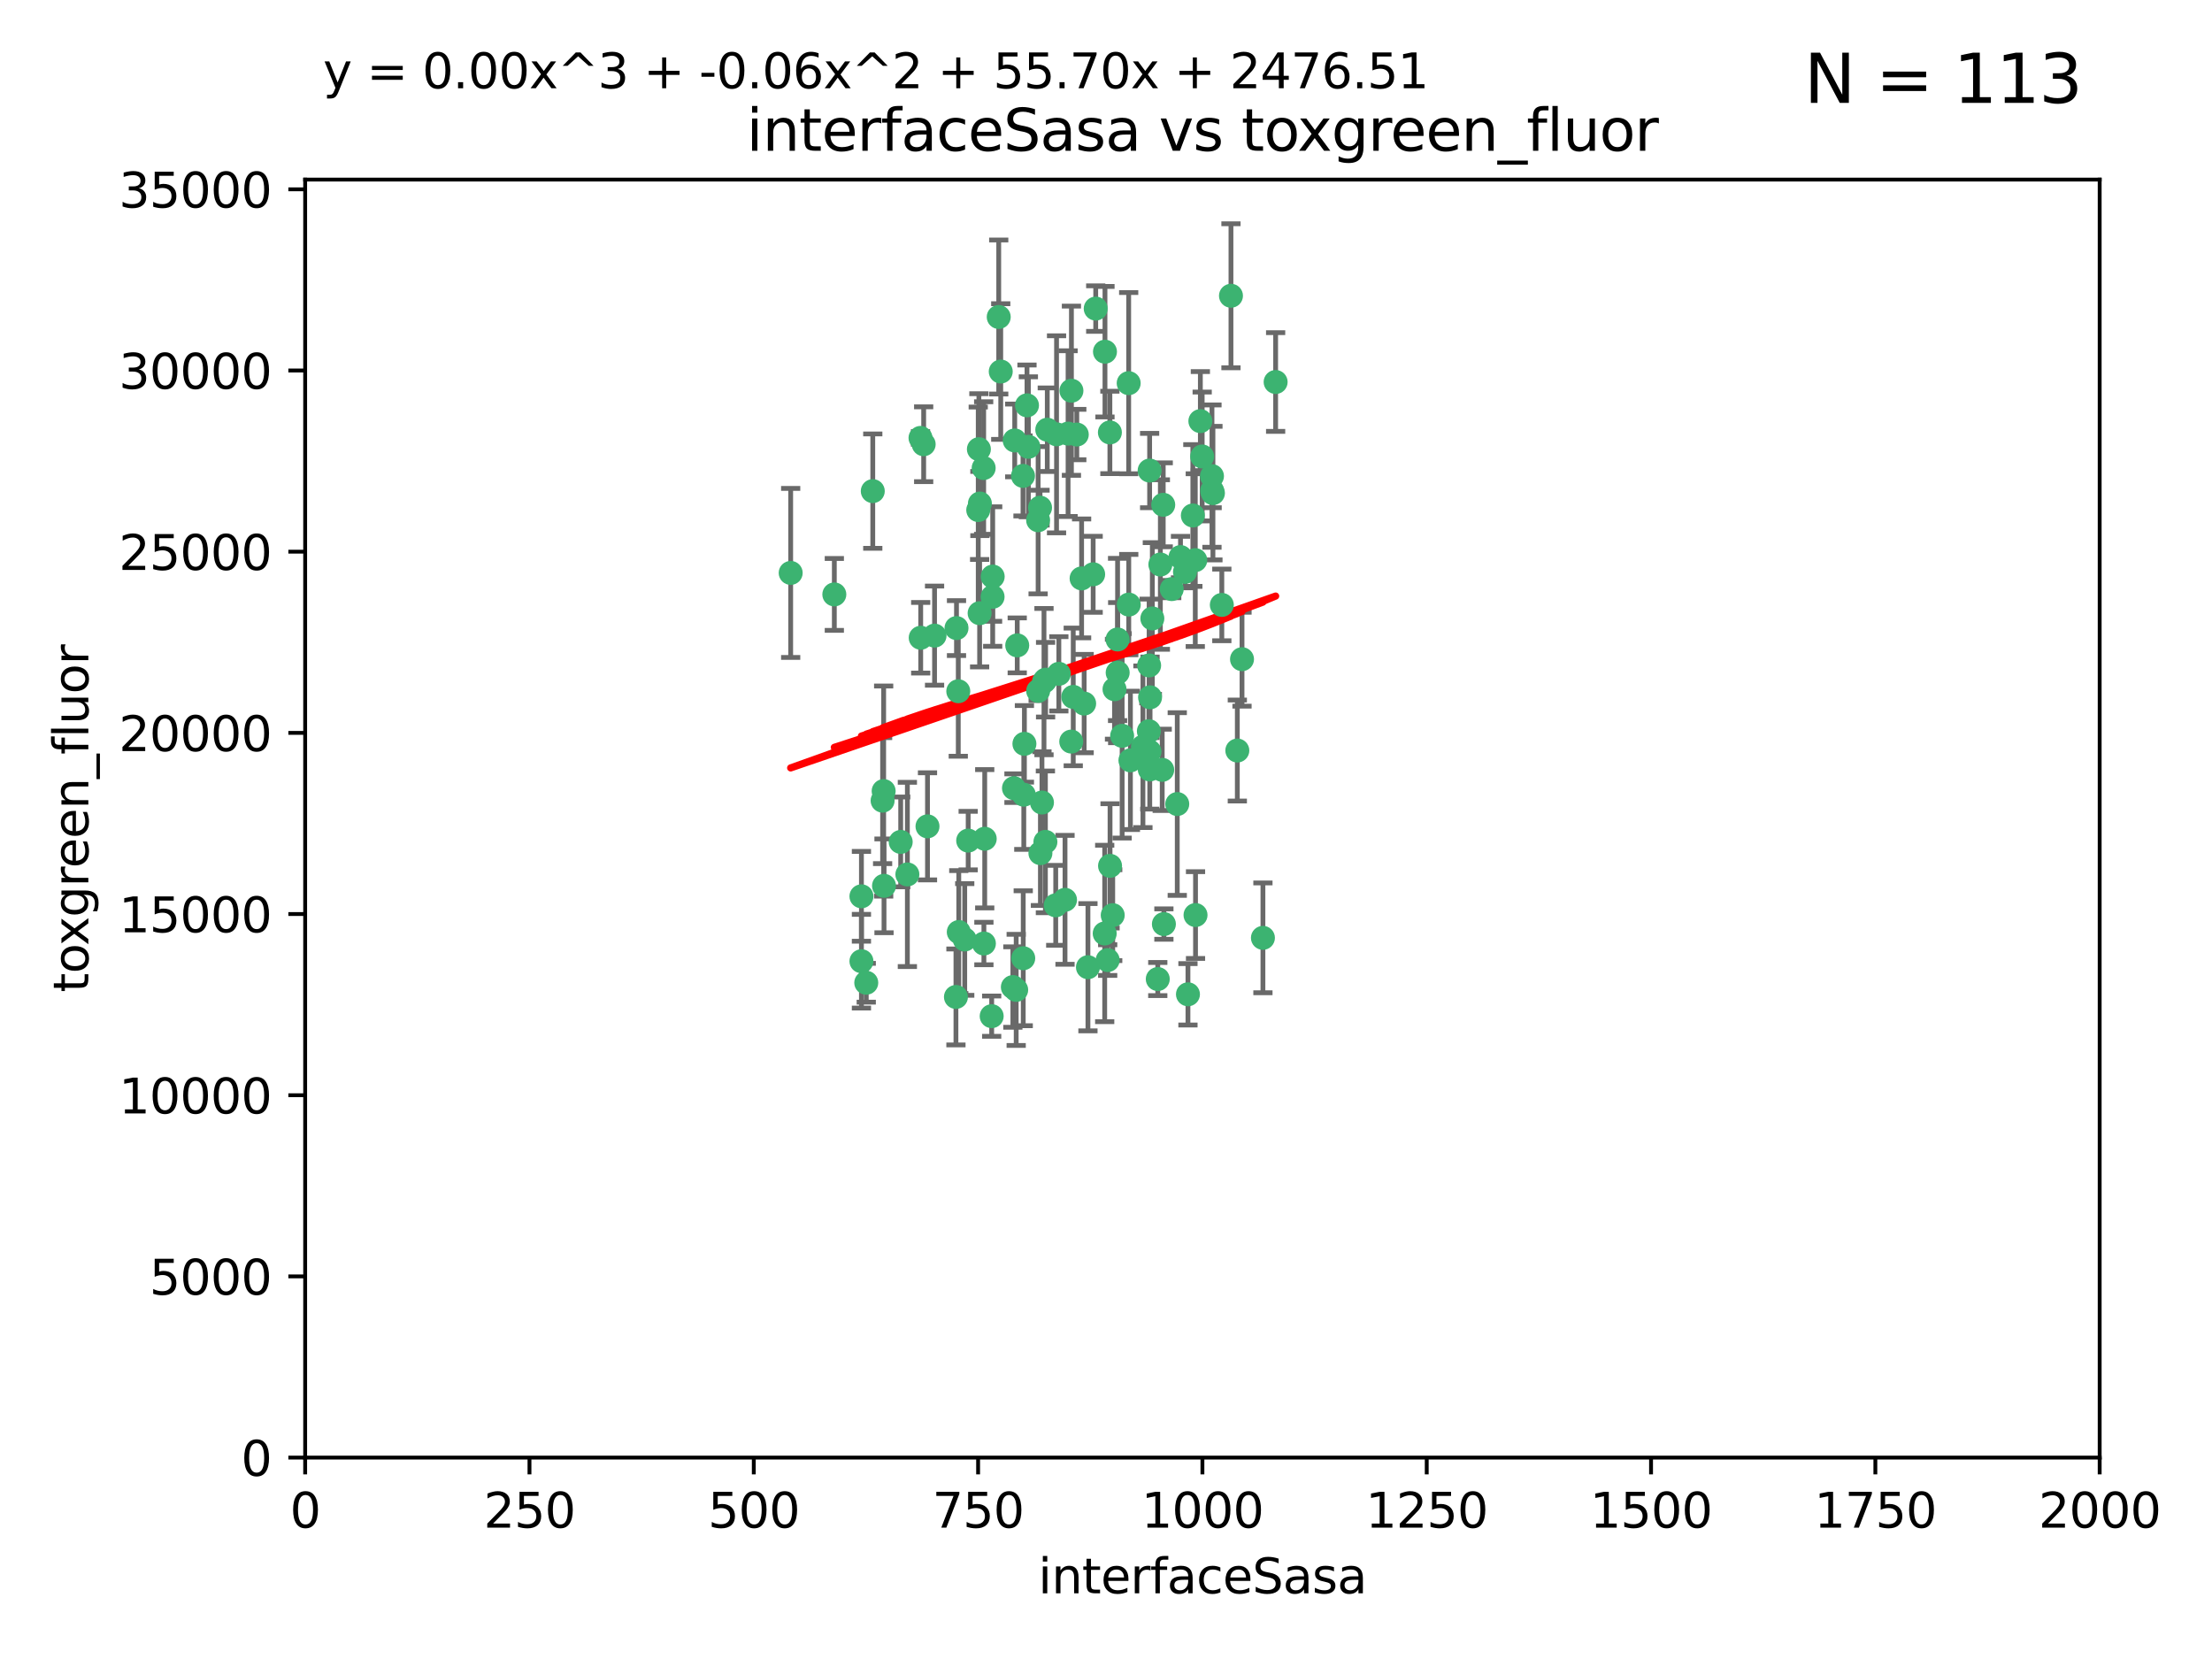 <?xml version="1.0" encoding="utf-8" standalone="no"?>
<!DOCTYPE svg PUBLIC "-//W3C//DTD SVG 1.1//EN"
  "http://www.w3.org/Graphics/SVG/1.1/DTD/svg11.dtd">
<svg xmlns:xlink="http://www.w3.org/1999/xlink" width="460.8pt" height="345.6pt" viewBox="0 0 460.8 345.6" xmlns="http://www.w3.org/2000/svg" version="1.1">
 <defs>
  <style type="text/css">*{stroke-linejoin: round; stroke-linecap: butt}</style>
 </defs>
 <g id="figure_1">
  <g id="patch_1">
   <path d="M 0 345.6 
L 460.8 345.6 
L 460.8 0 
L 0 0 
z
" style="fill: #ffffff"/>
  </g>
  <g id="axes_1">
   <g id="patch_2">
    <path d="M 63.571 303.64 
L 437.4 303.64 
L 437.4 37.411 
L 63.571 37.411 
z
" style="fill: #ffffff"/>
   </g>
   <g id="PathCollection_1">
    <defs>
     <path id="m7620322a3b" d="M 0 1.118 
C 0.297 1.118 0.581 1 0.791 0.791 
C 1 0.581 1.118 0.297 1.118 0 
C 1.118 -0.297 1 -0.581 0.791 -0.791 
C 0.581 -1 0.297 -1.118 0 -1.118 
C -0.297 -1.118 -0.581 -1 -0.791 -0.791 
C -1 -0.581 -1.118 -0.297 -1.118 0 
C -1.118 0.297 -1 0.581 -0.791 0.791 
C -0.581 1 -0.297 1.118 0 1.118 
z
" style="stroke: #3cb371"/>
    </defs>
    <g clip-path="url(#p8feceaf17e)">
     <use xlink:href="#m7620322a3b" x="242.323" y="105.159" style="fill: #3cb371; stroke: #3cb371"/>
     <use xlink:href="#m7620322a3b" x="248.998" y="116.686" style="fill: #3cb371; stroke: #3cb371"/>
     <use xlink:href="#m7620322a3b" x="239.489" y="98.026" style="fill: #3cb371; stroke: #3cb371"/>
     <use xlink:href="#m7620322a3b" x="250.437" y="95.094" style="fill: #3cb371; stroke: #3cb371"/>
     <use xlink:href="#m7620322a3b" x="218.168" y="89.516" style="fill: #3cb371; stroke: #3cb371"/>
     <use xlink:href="#m7620322a3b" x="265.738" y="79.578" style="fill: #3cb371; stroke: #3cb371"/>
     <use xlink:href="#m7620322a3b" x="245.919" y="116.045" style="fill: #3cb371; stroke: #3cb371"/>
     <use xlink:href="#m7620322a3b" x="250.058" y="87.725" style="fill: #3cb371; stroke: #3cb371"/>
     <use xlink:href="#m7620322a3b" x="252.676" y="102.727" style="fill: #3cb371; stroke: #3cb371"/>
     <use xlink:href="#m7620322a3b" x="230.187" y="73.266" style="fill: #3cb371; stroke: #3cb371"/>
     <use xlink:href="#m7620322a3b" x="240.054" y="128.839" style="fill: #3cb371; stroke: #3cb371"/>
     <use xlink:href="#m7620322a3b" x="246.854" y="119.146" style="fill: #3cb371; stroke: #3cb371"/>
     <use xlink:href="#m7620322a3b" x="231.8" y="190.648" style="fill: #3cb371; stroke: #3cb371"/>
     <use xlink:href="#m7620322a3b" x="239.385" y="138.622" style="fill: #3cb371; stroke: #3cb371"/>
     <use xlink:href="#m7620322a3b" x="223.198" y="81.394" style="fill: #3cb371; stroke: #3cb371"/>
     <use xlink:href="#m7620322a3b" x="258.734" y="137.321" style="fill: #3cb371; stroke: #3cb371"/>
     <use xlink:href="#m7620322a3b" x="233.762" y="153.285" style="fill: #3cb371; stroke: #3cb371"/>
     <use xlink:href="#m7620322a3b" x="235.488" y="158.394" style="fill: #3cb371; stroke: #3cb371"/>
     <use xlink:href="#m7620322a3b" x="211.385" y="91.754" style="fill: #3cb371; stroke: #3cb371"/>
     <use xlink:href="#m7620322a3b" x="235.142" y="125.947" style="fill: #3cb371; stroke: #3cb371"/>
     <use xlink:href="#m7620322a3b" x="208.054" y="66.033" style="fill: #3cb371; stroke: #3cb371"/>
     <use xlink:href="#m7620322a3b" x="220.097" y="90.475" style="fill: #3cb371; stroke: #3cb371"/>
     <use xlink:href="#m7620322a3b" x="223.161" y="154.483" style="fill: #3cb371; stroke: #3cb371"/>
     <use xlink:href="#m7620322a3b" x="248.491" y="107.386" style="fill: #3cb371; stroke: #3cb371"/>
     <use xlink:href="#m7620322a3b" x="241.725" y="117.601" style="fill: #3cb371; stroke: #3cb371"/>
     <use xlink:href="#m7620322a3b" x="225.848" y="146.564" style="fill: #3cb371; stroke: #3cb371"/>
     <use xlink:href="#m7620322a3b" x="252.51" y="102.24" style="fill: #3cb371; stroke: #3cb371"/>
     <use xlink:href="#m7620322a3b" x="227.725" y="119.635" style="fill: #3cb371; stroke: #3cb371"/>
     <use xlink:href="#m7620322a3b" x="235.125" y="79.819" style="fill: #3cb371; stroke: #3cb371"/>
     <use xlink:href="#m7620322a3b" x="206.772" y="124.329" style="fill: #3cb371; stroke: #3cb371"/>
     <use xlink:href="#m7620322a3b" x="244.091" y="122.72" style="fill: #3cb371; stroke: #3cb371"/>
     <use xlink:href="#m7620322a3b" x="230.129" y="194.458" style="fill: #3cb371; stroke: #3cb371"/>
     <use xlink:href="#m7620322a3b" x="241.185" y="203.953" style="fill: #3cb371; stroke: #3cb371"/>
     <use xlink:href="#m7620322a3b" x="211.908" y="134.443" style="fill: #3cb371; stroke: #3cb371"/>
     <use xlink:href="#m7620322a3b" x="231.211" y="90.084" style="fill: #3cb371; stroke: #3cb371"/>
     <use xlink:href="#m7620322a3b" x="214.228" y="93.08" style="fill: #3cb371; stroke: #3cb371"/>
     <use xlink:href="#m7620322a3b" x="213.404" y="154.954" style="fill: #3cb371; stroke: #3cb371"/>
     <use xlink:href="#m7620322a3b" x="204.131" y="104.896" style="fill: #3cb371; stroke: #3cb371"/>
     <use xlink:href="#m7620322a3b" x="239.465" y="156.559" style="fill: #3cb371; stroke: #3cb371"/>
     <use xlink:href="#m7620322a3b" x="257.757" y="156.348" style="fill: #3cb371; stroke: #3cb371"/>
     <use xlink:href="#m7620322a3b" x="216.658" y="105.756" style="fill: #3cb371; stroke: #3cb371"/>
     <use xlink:href="#m7620322a3b" x="204.916" y="97.498" style="fill: #3cb371; stroke: #3cb371"/>
     <use xlink:href="#m7620322a3b" x="192.417" y="92.545" style="fill: #3cb371; stroke: #3cb371"/>
     <use xlink:href="#m7620322a3b" x="213.275" y="165.548" style="fill: #3cb371; stroke: #3cb371"/>
     <use xlink:href="#m7620322a3b" x="216.269" y="143.916" style="fill: #3cb371; stroke: #3cb371"/>
     <use xlink:href="#m7620322a3b" x="222.501" y="90.332" style="fill: #3cb371; stroke: #3cb371"/>
     <use xlink:href="#m7620322a3b" x="206.796" y="120.108" style="fill: #3cb371; stroke: #3cb371"/>
     <use xlink:href="#m7620322a3b" x="206.585" y="211.686" style="fill: #3cb371; stroke: #3cb371"/>
     <use xlink:href="#m7620322a3b" x="230.751" y="200.005" style="fill: #3cb371; stroke: #3cb371"/>
     <use xlink:href="#m7620322a3b" x="199.256" y="130.84" style="fill: #3cb371; stroke: #3cb371"/>
     <use xlink:href="#m7620322a3b" x="211.69" y="206.213" style="fill: #3cb371; stroke: #3cb371"/>
     <use xlink:href="#m7620322a3b" x="213.159" y="199.62" style="fill: #3cb371; stroke: #3cb371"/>
     <use xlink:href="#m7620322a3b" x="191.759" y="91.225" style="fill: #3cb371; stroke: #3cb371"/>
     <use xlink:href="#m7620322a3b" x="217.777" y="175.376" style="fill: #3cb371; stroke: #3cb371"/>
     <use xlink:href="#m7620322a3b" x="216.26" y="108.373" style="fill: #3cb371; stroke: #3cb371"/>
     <use xlink:href="#m7620322a3b" x="220.577" y="140.37" style="fill: #3cb371; stroke: #3cb371"/>
     <use xlink:href="#m7620322a3b" x="217.06" y="167.179" style="fill: #3cb371; stroke: #3cb371"/>
     <use xlink:href="#m7620322a3b" x="242.11" y="160.372" style="fill: #3cb371; stroke: #3cb371"/>
     <use xlink:href="#m7620322a3b" x="223.577" y="145.178" style="fill: #3cb371; stroke: #3cb371"/>
     <use xlink:href="#m7620322a3b" x="254.529" y="126.015" style="fill: #3cb371; stroke: #3cb371"/>
     <use xlink:href="#m7620322a3b" x="208.473" y="77.397" style="fill: #3cb371; stroke: #3cb371"/>
     <use xlink:href="#m7620322a3b" x="203.92" y="93.572" style="fill: #3cb371; stroke: #3cb371"/>
     <use xlink:href="#m7620322a3b" x="181.815" y="102.308" style="fill: #3cb371; stroke: #3cb371"/>
     <use xlink:href="#m7620322a3b" x="239.332" y="152.32" style="fill: #3cb371; stroke: #3cb371"/>
     <use xlink:href="#m7620322a3b" x="204.073" y="127.738" style="fill: #3cb371; stroke: #3cb371"/>
     <use xlink:href="#m7620322a3b" x="239.579" y="145.262" style="fill: #3cb371; stroke: #3cb371"/>
     <use xlink:href="#m7620322a3b" x="221.863" y="187.448" style="fill: #3cb371; stroke: #3cb371"/>
     <use xlink:href="#m7620322a3b" x="232.833" y="140.122" style="fill: #3cb371; stroke: #3cb371"/>
     <use xlink:href="#m7620322a3b" x="263.091" y="195.371" style="fill: #3cb371; stroke: #3cb371"/>
     <use xlink:href="#m7620322a3b" x="210.998" y="205.621" style="fill: #3cb371; stroke: #3cb371"/>
     <use xlink:href="#m7620322a3b" x="252.476" y="99.184" style="fill: #3cb371; stroke: #3cb371"/>
     <use xlink:href="#m7620322a3b" x="256.433" y="61.614" style="fill: #3cb371; stroke: #3cb371"/>
     <use xlink:href="#m7620322a3b" x="203.785" y="106.253" style="fill: #3cb371; stroke: #3cb371"/>
     <use xlink:href="#m7620322a3b" x="219.927" y="188.597" style="fill: #3cb371; stroke: #3cb371"/>
     <use xlink:href="#m7620322a3b" x="249.05" y="190.622" style="fill: #3cb371; stroke: #3cb371"/>
     <use xlink:href="#m7620322a3b" x="213.94" y="84.44" style="fill: #3cb371; stroke: #3cb371"/>
     <use xlink:href="#m7620322a3b" x="194.686" y="132.411" style="fill: #3cb371; stroke: #3cb371"/>
     <use xlink:href="#m7620322a3b" x="217.482" y="141.994" style="fill: #3cb371; stroke: #3cb371"/>
     <use xlink:href="#m7620322a3b" x="183.864" y="166.79" style="fill: #3cb371; stroke: #3cb371"/>
     <use xlink:href="#m7620322a3b" x="213.11" y="99.14" style="fill: #3cb371; stroke: #3cb371"/>
     <use xlink:href="#m7620322a3b" x="225.318" y="120.494" style="fill: #3cb371; stroke: #3cb371"/>
     <use xlink:href="#m7620322a3b" x="180.458" y="204.723" style="fill: #3cb371; stroke: #3cb371"/>
     <use xlink:href="#m7620322a3b" x="211.23" y="164.19" style="fill: #3cb371; stroke: #3cb371"/>
     <use xlink:href="#m7620322a3b" x="238.093" y="155.561" style="fill: #3cb371; stroke: #3cb371"/>
     <use xlink:href="#m7620322a3b" x="199.626" y="143.999" style="fill: #3cb371; stroke: #3cb371"/>
     <use xlink:href="#m7620322a3b" x="189.023" y="182.16" style="fill: #3cb371; stroke: #3cb371"/>
     <use xlink:href="#m7620322a3b" x="193.215" y="172.143" style="fill: #3cb371; stroke: #3cb371"/>
     <use xlink:href="#m7620322a3b" x="199.14" y="207.684" style="fill: #3cb371; stroke: #3cb371"/>
     <use xlink:href="#m7620322a3b" x="232.811" y="133.213" style="fill: #3cb371; stroke: #3cb371"/>
     <use xlink:href="#m7620322a3b" x="224.314" y="90.523" style="fill: #3cb371; stroke: #3cb371"/>
     <use xlink:href="#m7620322a3b" x="239.516" y="160.289" style="fill: #3cb371; stroke: #3cb371"/>
     <use xlink:href="#m7620322a3b" x="204.964" y="196.552" style="fill: #3cb371; stroke: #3cb371"/>
     <use xlink:href="#m7620322a3b" x="231.243" y="180.373" style="fill: #3cb371; stroke: #3cb371"/>
     <use xlink:href="#m7620322a3b" x="164.714" y="119.349" style="fill: #3cb371; stroke: #3cb371"/>
     <use xlink:href="#m7620322a3b" x="216.738" y="177.728" style="fill: #3cb371; stroke: #3cb371"/>
     <use xlink:href="#m7620322a3b" x="200.972" y="195.709" style="fill: #3cb371; stroke: #3cb371"/>
     <use xlink:href="#m7620322a3b" x="205.136" y="174.728" style="fill: #3cb371; stroke: #3cb371"/>
     <use xlink:href="#m7620322a3b" x="228.258" y="64.285" style="fill: #3cb371; stroke: #3cb371"/>
     <use xlink:href="#m7620322a3b" x="217.815" y="141.593" style="fill: #3cb371; stroke: #3cb371"/>
     <use xlink:href="#m7620322a3b" x="201.69" y="175.112" style="fill: #3cb371; stroke: #3cb371"/>
     <use xlink:href="#m7620322a3b" x="247.473" y="207.131" style="fill: #3cb371; stroke: #3cb371"/>
     <use xlink:href="#m7620322a3b" x="199.731" y="194.16" style="fill: #3cb371; stroke: #3cb371"/>
     <use xlink:href="#m7620322a3b" x="242.461" y="192.502" style="fill: #3cb371; stroke: #3cb371"/>
     <use xlink:href="#m7620322a3b" x="191.8" y="132.858" style="fill: #3cb371; stroke: #3cb371"/>
     <use xlink:href="#m7620322a3b" x="184.082" y="164.794" style="fill: #3cb371; stroke: #3cb371"/>
     <use xlink:href="#m7620322a3b" x="232.174" y="143.576" style="fill: #3cb371; stroke: #3cb371"/>
     <use xlink:href="#m7620322a3b" x="179.453" y="200.236" style="fill: #3cb371; stroke: #3cb371"/>
     <use xlink:href="#m7620322a3b" x="179.453" y="186.718" style="fill: #3cb371; stroke: #3cb371"/>
     <use xlink:href="#m7620322a3b" x="245.245" y="167.495" style="fill: #3cb371; stroke: #3cb371"/>
     <use xlink:href="#m7620322a3b" x="173.806" y="123.828" style="fill: #3cb371; stroke: #3cb371"/>
     <use xlink:href="#m7620322a3b" x="226.639" y="201.488" style="fill: #3cb371; stroke: #3cb371"/>
     <use xlink:href="#m7620322a3b" x="184.157" y="184.534" style="fill: #3cb371; stroke: #3cb371"/>
     <use xlink:href="#m7620322a3b" x="187.632" y="175.388" style="fill: #3cb371; stroke: #3cb371"/>
    </g>
   </g>
   <g id="matplotlib.axis_1">
    <g id="xtick_1">
     <g id="line2d_1">
      <defs>
       <path id="md95c8d9223" d="M 0 0 
L 0 3.5 
" style="stroke: #000000; stroke-width: 0.8"/>
      </defs>
      <g>
       <use xlink:href="#md95c8d9223" x="63.571" y="303.64" style="stroke: #000000; stroke-width: 0.8"/>
      </g>
     </g>
     <g id="text_1">
      <!-- 0 -->
      <g transform="translate(60.39 318.238)scale(0.1 -0.1)">
       <defs>
        <path id="DejaVuSans-30" d="M 2034 4250 
Q 1547 4250 1301 3770 
Q 1056 3291 1056 2328 
Q 1056 1369 1301 889 
Q 1547 409 2034 409 
Q 2525 409 2770 889 
Q 3016 1369 3016 2328 
Q 3016 3291 2770 3770 
Q 2525 4250 2034 4250 
z
M 2034 4750 
Q 2819 4750 3233 4129 
Q 3647 3509 3647 2328 
Q 3647 1150 3233 529 
Q 2819 -91 2034 -91 
Q 1250 -91 836 529 
Q 422 1150 422 2328 
Q 422 3509 836 4129 
Q 1250 4750 2034 4750 
z
" transform="scale(0.016)"/>
       </defs>
       <use xlink:href="#DejaVuSans-30"/>
      </g>
     </g>
    </g>
    <g id="xtick_2">
     <g id="line2d_2">
      <g>
       <use xlink:href="#md95c8d9223" x="110.3" y="303.64" style="stroke: #000000; stroke-width: 0.8"/>
      </g>
     </g>
     <g id="text_2">
      <!-- 250 -->
      <g transform="translate(100.756 318.238)scale(0.1 -0.1)">
       <defs>
        <path id="DejaVuSans-32" d="M 1228 531 
L 3431 531 
L 3431 0 
L 469 0 
L 469 531 
Q 828 903 1448 1529 
Q 2069 2156 2228 2338 
Q 2531 2678 2651 2914 
Q 2772 3150 2772 3378 
Q 2772 3750 2511 3984 
Q 2250 4219 1831 4219 
Q 1534 4219 1204 4116 
Q 875 4013 500 3803 
L 500 4441 
Q 881 4594 1212 4672 
Q 1544 4750 1819 4750 
Q 2544 4750 2975 4387 
Q 3406 4025 3406 3419 
Q 3406 3131 3298 2873 
Q 3191 2616 2906 2266 
Q 2828 2175 2409 1742 
Q 1991 1309 1228 531 
z
" transform="scale(0.016)"/>
        <path id="DejaVuSans-35" d="M 691 4666 
L 3169 4666 
L 3169 4134 
L 1269 4134 
L 1269 2991 
Q 1406 3038 1543 3061 
Q 1681 3084 1819 3084 
Q 2600 3084 3056 2656 
Q 3513 2228 3513 1497 
Q 3513 744 3044 326 
Q 2575 -91 1722 -91 
Q 1428 -91 1123 -41 
Q 819 9 494 109 
L 494 744 
Q 775 591 1075 516 
Q 1375 441 1709 441 
Q 2250 441 2565 725 
Q 2881 1009 2881 1497 
Q 2881 1984 2565 2268 
Q 2250 2553 1709 2553 
Q 1456 2553 1204 2497 
Q 953 2441 691 2322 
L 691 4666 
z
" transform="scale(0.016)"/>
       </defs>
       <use xlink:href="#DejaVuSans-32"/>
       <use xlink:href="#DejaVuSans-35" x="63.623"/>
       <use xlink:href="#DejaVuSans-30" x="127.246"/>
      </g>
     </g>
    </g>
    <g id="xtick_3">
     <g id="line2d_3">
      <g>
       <use xlink:href="#md95c8d9223" x="157.028" y="303.64" style="stroke: #000000; stroke-width: 0.8"/>
      </g>
     </g>
     <g id="text_3">
      <!-- 500 -->
      <g transform="translate(147.485 318.238)scale(0.1 -0.1)">
       <use xlink:href="#DejaVuSans-35"/>
       <use xlink:href="#DejaVuSans-30" x="63.623"/>
       <use xlink:href="#DejaVuSans-30" x="127.246"/>
      </g>
     </g>
    </g>
    <g id="xtick_4">
     <g id="line2d_4">
      <g>
       <use xlink:href="#md95c8d9223" x="203.757" y="303.64" style="stroke: #000000; stroke-width: 0.8"/>
      </g>
     </g>
     <g id="text_4">
      <!-- 750 -->
      <g transform="translate(194.213 318.238)scale(0.1 -0.1)">
       <defs>
        <path id="DejaVuSans-37" d="M 525 4666 
L 3525 4666 
L 3525 4397 
L 1831 0 
L 1172 0 
L 2766 4134 
L 525 4134 
L 525 4666 
z
" transform="scale(0.016)"/>
       </defs>
       <use xlink:href="#DejaVuSans-37"/>
       <use xlink:href="#DejaVuSans-35" x="63.623"/>
       <use xlink:href="#DejaVuSans-30" x="127.246"/>
      </g>
     </g>
    </g>
    <g id="xtick_5">
     <g id="line2d_5">
      <g>
       <use xlink:href="#md95c8d9223" x="250.486" y="303.64" style="stroke: #000000; stroke-width: 0.8"/>
      </g>
     </g>
     <g id="text_5">
      <!-- 1000 -->
      <g transform="translate(237.761 318.238)scale(0.1 -0.1)">
       <defs>
        <path id="DejaVuSans-31" d="M 794 531 
L 1825 531 
L 1825 4091 
L 703 3866 
L 703 4441 
L 1819 4666 
L 2450 4666 
L 2450 531 
L 3481 531 
L 3481 0 
L 794 0 
L 794 531 
z
" transform="scale(0.016)"/>
       </defs>
       <use xlink:href="#DejaVuSans-31"/>
       <use xlink:href="#DejaVuSans-30" x="63.623"/>
       <use xlink:href="#DejaVuSans-30" x="127.246"/>
       <use xlink:href="#DejaVuSans-30" x="190.869"/>
      </g>
     </g>
    </g>
    <g id="xtick_6">
     <g id="line2d_6">
      <g>
       <use xlink:href="#md95c8d9223" x="297.214" y="303.64" style="stroke: #000000; stroke-width: 0.8"/>
      </g>
     </g>
     <g id="text_6">
      <!-- 1250 -->
      <g transform="translate(284.489 318.238)scale(0.1 -0.1)">
       <use xlink:href="#DejaVuSans-31"/>
       <use xlink:href="#DejaVuSans-32" x="63.623"/>
       <use xlink:href="#DejaVuSans-35" x="127.246"/>
       <use xlink:href="#DejaVuSans-30" x="190.869"/>
      </g>
     </g>
    </g>
    <g id="xtick_7">
     <g id="line2d_7">
      <g>
       <use xlink:href="#md95c8d9223" x="343.943" y="303.64" style="stroke: #000000; stroke-width: 0.8"/>
      </g>
     </g>
     <g id="text_7">
      <!-- 1500 -->
      <g transform="translate(331.218 318.238)scale(0.1 -0.1)">
       <use xlink:href="#DejaVuSans-31"/>
       <use xlink:href="#DejaVuSans-35" x="63.623"/>
       <use xlink:href="#DejaVuSans-30" x="127.246"/>
       <use xlink:href="#DejaVuSans-30" x="190.869"/>
      </g>
     </g>
    </g>
    <g id="xtick_8">
     <g id="line2d_8">
      <g>
       <use xlink:href="#md95c8d9223" x="390.671" y="303.64" style="stroke: #000000; stroke-width: 0.8"/>
      </g>
     </g>
     <g id="text_8">
      <!-- 1750 -->
      <g transform="translate(377.946 318.238)scale(0.1 -0.1)">
       <use xlink:href="#DejaVuSans-31"/>
       <use xlink:href="#DejaVuSans-37" x="63.623"/>
       <use xlink:href="#DejaVuSans-35" x="127.246"/>
       <use xlink:href="#DejaVuSans-30" x="190.869"/>
      </g>
     </g>
    </g>
    <g id="xtick_9">
     <g id="line2d_9">
      <g>
       <use xlink:href="#md95c8d9223" x="437.4" y="303.64" style="stroke: #000000; stroke-width: 0.8"/>
      </g>
     </g>
     <g id="text_9">
      <!-- 2000 -->
      <g transform="translate(424.675 318.238)scale(0.1 -0.1)">
       <use xlink:href="#DejaVuSans-32"/>
       <use xlink:href="#DejaVuSans-30" x="63.623"/>
       <use xlink:href="#DejaVuSans-30" x="127.246"/>
       <use xlink:href="#DejaVuSans-30" x="190.869"/>
      </g>
     </g>
    </g>
    <g id="text_10">
     <!-- interfaceSasa -->
     <g transform="translate(216.279 331.917)scale(0.1 -0.1)">
      <defs>
       <path id="DejaVuSans-69" d="M 603 3500 
L 1178 3500 
L 1178 0 
L 603 0 
L 603 3500 
z
M 603 4863 
L 1178 4863 
L 1178 4134 
L 603 4134 
L 603 4863 
z
" transform="scale(0.016)"/>
       <path id="DejaVuSans-6e" d="M 3513 2113 
L 3513 0 
L 2938 0 
L 2938 2094 
Q 2938 2591 2744 2837 
Q 2550 3084 2163 3084 
Q 1697 3084 1428 2787 
Q 1159 2491 1159 1978 
L 1159 0 
L 581 0 
L 581 3500 
L 1159 3500 
L 1159 2956 
Q 1366 3272 1645 3428 
Q 1925 3584 2291 3584 
Q 2894 3584 3203 3211 
Q 3513 2838 3513 2113 
z
" transform="scale(0.016)"/>
       <path id="DejaVuSans-74" d="M 1172 4494 
L 1172 3500 
L 2356 3500 
L 2356 3053 
L 1172 3053 
L 1172 1153 
Q 1172 725 1289 603 
Q 1406 481 1766 481 
L 2356 481 
L 2356 0 
L 1766 0 
Q 1100 0 847 248 
Q 594 497 594 1153 
L 594 3053 
L 172 3053 
L 172 3500 
L 594 3500 
L 594 4494 
L 1172 4494 
z
" transform="scale(0.016)"/>
       <path id="DejaVuSans-65" d="M 3597 1894 
L 3597 1613 
L 953 1613 
Q 991 1019 1311 708 
Q 1631 397 2203 397 
Q 2534 397 2845 478 
Q 3156 559 3463 722 
L 3463 178 
Q 3153 47 2828 -22 
Q 2503 -91 2169 -91 
Q 1331 -91 842 396 
Q 353 884 353 1716 
Q 353 2575 817 3079 
Q 1281 3584 2069 3584 
Q 2775 3584 3186 3129 
Q 3597 2675 3597 1894 
z
M 3022 2063 
Q 3016 2534 2758 2815 
Q 2500 3097 2075 3097 
Q 1594 3097 1305 2825 
Q 1016 2553 972 2059 
L 3022 2063 
z
" transform="scale(0.016)"/>
       <path id="DejaVuSans-72" d="M 2631 2963 
Q 2534 3019 2420 3045 
Q 2306 3072 2169 3072 
Q 1681 3072 1420 2755 
Q 1159 2438 1159 1844 
L 1159 0 
L 581 0 
L 581 3500 
L 1159 3500 
L 1159 2956 
Q 1341 3275 1631 3429 
Q 1922 3584 2338 3584 
Q 2397 3584 2469 3576 
Q 2541 3569 2628 3553 
L 2631 2963 
z
" transform="scale(0.016)"/>
       <path id="DejaVuSans-66" d="M 2375 4863 
L 2375 4384 
L 1825 4384 
Q 1516 4384 1395 4259 
Q 1275 4134 1275 3809 
L 1275 3500 
L 2222 3500 
L 2222 3053 
L 1275 3053 
L 1275 0 
L 697 0 
L 697 3053 
L 147 3053 
L 147 3500 
L 697 3500 
L 697 3744 
Q 697 4328 969 4595 
Q 1241 4863 1831 4863 
L 2375 4863 
z
" transform="scale(0.016)"/>
       <path id="DejaVuSans-61" d="M 2194 1759 
Q 1497 1759 1228 1600 
Q 959 1441 959 1056 
Q 959 750 1161 570 
Q 1363 391 1709 391 
Q 2188 391 2477 730 
Q 2766 1069 2766 1631 
L 2766 1759 
L 2194 1759 
z
M 3341 1997 
L 3341 0 
L 2766 0 
L 2766 531 
Q 2569 213 2275 61 
Q 1981 -91 1556 -91 
Q 1019 -91 701 211 
Q 384 513 384 1019 
Q 384 1609 779 1909 
Q 1175 2209 1959 2209 
L 2766 2209 
L 2766 2266 
Q 2766 2663 2505 2880 
Q 2244 3097 1772 3097 
Q 1472 3097 1187 3025 
Q 903 2953 641 2809 
L 641 3341 
Q 956 3463 1253 3523 
Q 1550 3584 1831 3584 
Q 2591 3584 2966 3190 
Q 3341 2797 3341 1997 
z
" transform="scale(0.016)"/>
       <path id="DejaVuSans-63" d="M 3122 3366 
L 3122 2828 
Q 2878 2963 2633 3030 
Q 2388 3097 2138 3097 
Q 1578 3097 1268 2742 
Q 959 2388 959 1747 
Q 959 1106 1268 751 
Q 1578 397 2138 397 
Q 2388 397 2633 464 
Q 2878 531 3122 666 
L 3122 134 
Q 2881 22 2623 -34 
Q 2366 -91 2075 -91 
Q 1284 -91 818 406 
Q 353 903 353 1747 
Q 353 2603 823 3093 
Q 1294 3584 2113 3584 
Q 2378 3584 2631 3529 
Q 2884 3475 3122 3366 
z
" transform="scale(0.016)"/>
       <path id="DejaVuSans-53" d="M 3425 4513 
L 3425 3897 
Q 3066 4069 2747 4153 
Q 2428 4238 2131 4238 
Q 1616 4238 1336 4038 
Q 1056 3838 1056 3469 
Q 1056 3159 1242 3001 
Q 1428 2844 1947 2747 
L 2328 2669 
Q 3034 2534 3370 2195 
Q 3706 1856 3706 1288 
Q 3706 609 3251 259 
Q 2797 -91 1919 -91 
Q 1588 -91 1214 -16 
Q 841 59 441 206 
L 441 856 
Q 825 641 1194 531 
Q 1563 422 1919 422 
Q 2459 422 2753 634 
Q 3047 847 3047 1241 
Q 3047 1584 2836 1778 
Q 2625 1972 2144 2069 
L 1759 2144 
Q 1053 2284 737 2584 
Q 422 2884 422 3419 
Q 422 4038 858 4394 
Q 1294 4750 2059 4750 
Q 2388 4750 2728 4690 
Q 3069 4631 3425 4513 
z
" transform="scale(0.016)"/>
       <path id="DejaVuSans-73" d="M 2834 3397 
L 2834 2853 
Q 2591 2978 2328 3040 
Q 2066 3103 1784 3103 
Q 1356 3103 1142 2972 
Q 928 2841 928 2578 
Q 928 2378 1081 2264 
Q 1234 2150 1697 2047 
L 1894 2003 
Q 2506 1872 2764 1633 
Q 3022 1394 3022 966 
Q 3022 478 2636 193 
Q 2250 -91 1575 -91 
Q 1294 -91 989 -36 
Q 684 19 347 128 
L 347 722 
Q 666 556 975 473 
Q 1284 391 1588 391 
Q 1994 391 2212 530 
Q 2431 669 2431 922 
Q 2431 1156 2273 1281 
Q 2116 1406 1581 1522 
L 1381 1569 
Q 847 1681 609 1914 
Q 372 2147 372 2553 
Q 372 3047 722 3315 
Q 1072 3584 1716 3584 
Q 2034 3584 2315 3537 
Q 2597 3491 2834 3397 
z
" transform="scale(0.016)"/>
      </defs>
      <use xlink:href="#DejaVuSans-69"/>
      <use xlink:href="#DejaVuSans-6e" x="27.783"/>
      <use xlink:href="#DejaVuSans-74" x="91.162"/>
      <use xlink:href="#DejaVuSans-65" x="130.371"/>
      <use xlink:href="#DejaVuSans-72" x="191.895"/>
      <use xlink:href="#DejaVuSans-66" x="233.008"/>
      <use xlink:href="#DejaVuSans-61" x="268.213"/>
      <use xlink:href="#DejaVuSans-63" x="329.492"/>
      <use xlink:href="#DejaVuSans-65" x="384.473"/>
      <use xlink:href="#DejaVuSans-53" x="445.996"/>
      <use xlink:href="#DejaVuSans-61" x="509.473"/>
      <use xlink:href="#DejaVuSans-73" x="570.752"/>
      <use xlink:href="#DejaVuSans-61" x="622.852"/>
     </g>
    </g>
   </g>
   <g id="matplotlib.axis_2">
    <g id="ytick_1">
     <g id="line2d_10">
      <defs>
       <path id="m8135471c07" d="M 0 0 
L -3.5 0 
" style="stroke: #000000; stroke-width: 0.8"/>
      </defs>
      <g>
       <use xlink:href="#m8135471c07" x="63.571" y="303.64" style="stroke: #000000; stroke-width: 0.8"/>
      </g>
     </g>
     <g id="text_11">
      <!-- 0 -->
      <g transform="translate(50.209 307.439)scale(0.1 -0.1)">
       <use xlink:href="#DejaVuSans-30"/>
      </g>
     </g>
    </g>
    <g id="ytick_2">
     <g id="line2d_11">
      <g>
       <use xlink:href="#m8135471c07" x="63.571" y="265.897" style="stroke: #000000; stroke-width: 0.8"/>
      </g>
     </g>
     <g id="text_12">
      <!-- 5000 -->
      <g transform="translate(31.121 269.696)scale(0.1 -0.1)">
       <use xlink:href="#DejaVuSans-35"/>
       <use xlink:href="#DejaVuSans-30" x="63.623"/>
       <use xlink:href="#DejaVuSans-30" x="127.246"/>
       <use xlink:href="#DejaVuSans-30" x="190.869"/>
      </g>
     </g>
    </g>
    <g id="ytick_3">
     <g id="line2d_12">
      <g>
       <use xlink:href="#m8135471c07" x="63.571" y="228.154" style="stroke: #000000; stroke-width: 0.8"/>
      </g>
     </g>
     <g id="text_13">
      <!-- 10000 -->
      <g transform="translate(24.759 231.953)scale(0.1 -0.1)">
       <use xlink:href="#DejaVuSans-31"/>
       <use xlink:href="#DejaVuSans-30" x="63.623"/>
       <use xlink:href="#DejaVuSans-30" x="127.246"/>
       <use xlink:href="#DejaVuSans-30" x="190.869"/>
       <use xlink:href="#DejaVuSans-30" x="254.492"/>
      </g>
     </g>
    </g>
    <g id="ytick_4">
     <g id="line2d_13">
      <g>
       <use xlink:href="#m8135471c07" x="63.571" y="190.411" style="stroke: #000000; stroke-width: 0.8"/>
      </g>
     </g>
     <g id="text_14">
      <!-- 15000 -->
      <g transform="translate(24.759 194.21)scale(0.1 -0.1)">
       <use xlink:href="#DejaVuSans-31"/>
       <use xlink:href="#DejaVuSans-35" x="63.623"/>
       <use xlink:href="#DejaVuSans-30" x="127.246"/>
       <use xlink:href="#DejaVuSans-30" x="190.869"/>
       <use xlink:href="#DejaVuSans-30" x="254.492"/>
      </g>
     </g>
    </g>
    <g id="ytick_5">
     <g id="line2d_14">
      <g>
       <use xlink:href="#m8135471c07" x="63.571" y="152.668" style="stroke: #000000; stroke-width: 0.8"/>
      </g>
     </g>
     <g id="text_15">
      <!-- 20000 -->
      <g transform="translate(24.759 156.467)scale(0.1 -0.1)">
       <use xlink:href="#DejaVuSans-32"/>
       <use xlink:href="#DejaVuSans-30" x="63.623"/>
       <use xlink:href="#DejaVuSans-30" x="127.246"/>
       <use xlink:href="#DejaVuSans-30" x="190.869"/>
       <use xlink:href="#DejaVuSans-30" x="254.492"/>
      </g>
     </g>
    </g>
    <g id="ytick_6">
     <g id="line2d_15">
      <g>
       <use xlink:href="#m8135471c07" x="63.571" y="114.925" style="stroke: #000000; stroke-width: 0.8"/>
      </g>
     </g>
     <g id="text_16">
      <!-- 25000 -->
      <g transform="translate(24.759 118.724)scale(0.1 -0.1)">
       <use xlink:href="#DejaVuSans-32"/>
       <use xlink:href="#DejaVuSans-35" x="63.623"/>
       <use xlink:href="#DejaVuSans-30" x="127.246"/>
       <use xlink:href="#DejaVuSans-30" x="190.869"/>
       <use xlink:href="#DejaVuSans-30" x="254.492"/>
      </g>
     </g>
    </g>
    <g id="ytick_7">
     <g id="line2d_16">
      <g>
       <use xlink:href="#m8135471c07" x="63.571" y="77.181" style="stroke: #000000; stroke-width: 0.8"/>
      </g>
     </g>
     <g id="text_17">
      <!-- 30000 -->
      <g transform="translate(24.759 80.981)scale(0.1 -0.1)">
       <defs>
        <path id="DejaVuSans-33" d="M 2597 2516 
Q 3050 2419 3304 2112 
Q 3559 1806 3559 1356 
Q 3559 666 3084 287 
Q 2609 -91 1734 -91 
Q 1441 -91 1130 -33 
Q 819 25 488 141 
L 488 750 
Q 750 597 1062 519 
Q 1375 441 1716 441 
Q 2309 441 2620 675 
Q 2931 909 2931 1356 
Q 2931 1769 2642 2001 
Q 2353 2234 1838 2234 
L 1294 2234 
L 1294 2753 
L 1863 2753 
Q 2328 2753 2575 2939 
Q 2822 3125 2822 3475 
Q 2822 3834 2567 4026 
Q 2313 4219 1838 4219 
Q 1578 4219 1281 4162 
Q 984 4106 628 3988 
L 628 4550 
Q 988 4650 1302 4700 
Q 1616 4750 1894 4750 
Q 2613 4750 3031 4423 
Q 3450 4097 3450 3541 
Q 3450 3153 3228 2886 
Q 3006 2619 2597 2516 
z
" transform="scale(0.016)"/>
       </defs>
       <use xlink:href="#DejaVuSans-33"/>
       <use xlink:href="#DejaVuSans-30" x="63.623"/>
       <use xlink:href="#DejaVuSans-30" x="127.246"/>
       <use xlink:href="#DejaVuSans-30" x="190.869"/>
       <use xlink:href="#DejaVuSans-30" x="254.492"/>
      </g>
     </g>
    </g>
    <g id="ytick_8">
     <g id="line2d_17">
      <g>
       <use xlink:href="#m8135471c07" x="63.571" y="39.438" style="stroke: #000000; stroke-width: 0.8"/>
      </g>
     </g>
     <g id="text_18">
      <!-- 35000 -->
      <g transform="translate(24.759 43.238)scale(0.1 -0.1)">
       <use xlink:href="#DejaVuSans-33"/>
       <use xlink:href="#DejaVuSans-35" x="63.623"/>
       <use xlink:href="#DejaVuSans-30" x="127.246"/>
       <use xlink:href="#DejaVuSans-30" x="190.869"/>
       <use xlink:href="#DejaVuSans-30" x="254.492"/>
      </g>
     </g>
    </g>
    <g id="text_19">
     <!-- toxgreen_fluor -->
     <g transform="translate(18.401 206.72)rotate(-90)scale(0.1 -0.1)">
      <defs>
       <path id="DejaVuSans-6f" d="M 1959 3097 
Q 1497 3097 1228 2736 
Q 959 2375 959 1747 
Q 959 1119 1226 758 
Q 1494 397 1959 397 
Q 2419 397 2687 759 
Q 2956 1122 2956 1747 
Q 2956 2369 2687 2733 
Q 2419 3097 1959 3097 
z
M 1959 3584 
Q 2709 3584 3137 3096 
Q 3566 2609 3566 1747 
Q 3566 888 3137 398 
Q 2709 -91 1959 -91 
Q 1206 -91 779 398 
Q 353 888 353 1747 
Q 353 2609 779 3096 
Q 1206 3584 1959 3584 
z
" transform="scale(0.016)"/>
       <path id="DejaVuSans-78" d="M 3513 3500 
L 2247 1797 
L 3578 0 
L 2900 0 
L 1881 1375 
L 863 0 
L 184 0 
L 1544 1831 
L 300 3500 
L 978 3500 
L 1906 2253 
L 2834 3500 
L 3513 3500 
z
" transform="scale(0.016)"/>
       <path id="DejaVuSans-67" d="M 2906 1791 
Q 2906 2416 2648 2759 
Q 2391 3103 1925 3103 
Q 1463 3103 1205 2759 
Q 947 2416 947 1791 
Q 947 1169 1205 825 
Q 1463 481 1925 481 
Q 2391 481 2648 825 
Q 2906 1169 2906 1791 
z
M 3481 434 
Q 3481 -459 3084 -895 
Q 2688 -1331 1869 -1331 
Q 1566 -1331 1297 -1286 
Q 1028 -1241 775 -1147 
L 775 -588 
Q 1028 -725 1275 -790 
Q 1522 -856 1778 -856 
Q 2344 -856 2625 -561 
Q 2906 -266 2906 331 
L 2906 616 
Q 2728 306 2450 153 
Q 2172 0 1784 0 
Q 1141 0 747 490 
Q 353 981 353 1791 
Q 353 2603 747 3093 
Q 1141 3584 1784 3584 
Q 2172 3584 2450 3431 
Q 2728 3278 2906 2969 
L 2906 3500 
L 3481 3500 
L 3481 434 
z
" transform="scale(0.016)"/>
       <path id="DejaVuSans-5f" d="M 3263 -1063 
L 3263 -1509 
L -63 -1509 
L -63 -1063 
L 3263 -1063 
z
" transform="scale(0.016)"/>
       <path id="DejaVuSans-6c" d="M 603 4863 
L 1178 4863 
L 1178 0 
L 603 0 
L 603 4863 
z
" transform="scale(0.016)"/>
       <path id="DejaVuSans-75" d="M 544 1381 
L 544 3500 
L 1119 3500 
L 1119 1403 
Q 1119 906 1312 657 
Q 1506 409 1894 409 
Q 2359 409 2629 706 
Q 2900 1003 2900 1516 
L 2900 3500 
L 3475 3500 
L 3475 0 
L 2900 0 
L 2900 538 
Q 2691 219 2414 64 
Q 2138 -91 1772 -91 
Q 1169 -91 856 284 
Q 544 659 544 1381 
z
M 1991 3584 
L 1991 3584 
z
" transform="scale(0.016)"/>
      </defs>
      <use xlink:href="#DejaVuSans-74"/>
      <use xlink:href="#DejaVuSans-6f" x="39.209"/>
      <use xlink:href="#DejaVuSans-78" x="97.266"/>
      <use xlink:href="#DejaVuSans-67" x="156.445"/>
      <use xlink:href="#DejaVuSans-72" x="219.922"/>
      <use xlink:href="#DejaVuSans-65" x="258.785"/>
      <use xlink:href="#DejaVuSans-65" x="320.309"/>
      <use xlink:href="#DejaVuSans-6e" x="381.832"/>
      <use xlink:href="#DejaVuSans-5f" x="445.211"/>
      <use xlink:href="#DejaVuSans-66" x="495.211"/>
      <use xlink:href="#DejaVuSans-6c" x="530.416"/>
      <use xlink:href="#DejaVuSans-75" x="558.199"/>
      <use xlink:href="#DejaVuSans-6f" x="621.578"/>
      <use xlink:href="#DejaVuSans-72" x="682.76"/>
     </g>
    </g>
   </g>
   <g id="LineCollection_1">
    <path d="M 242.323 113.901 
L 242.323 96.418 
" clip-path="url(#p8feceaf17e)" style="fill: none; stroke: #696969"/>
    <path d="M 248.998 134.682 
L 248.998 98.689 
" clip-path="url(#p8feceaf17e)" style="fill: none; stroke: #696969"/>
    <path d="M 239.489 105.772 
L 239.489 90.281 
" clip-path="url(#p8feceaf17e)" style="fill: none; stroke: #696969"/>
    <path d="M 250.437 108.514 
L 250.437 81.675 
" clip-path="url(#p8feceaf17e)" style="fill: none; stroke: #696969"/>
    <path d="M 218.168 98.217 
L 218.168 80.815 
" clip-path="url(#p8feceaf17e)" style="fill: none; stroke: #696969"/>
    <path d="M 265.738 89.863 
L 265.738 69.294 
" clip-path="url(#p8feceaf17e)" style="fill: none; stroke: #696969"/>
    <path d="M 245.919 120.361 
L 245.919 111.729 
" clip-path="url(#p8feceaf17e)" style="fill: none; stroke: #696969"/>
    <path d="M 250.058 98.04 
L 250.058 77.41 
" clip-path="url(#p8feceaf17e)" style="fill: none; stroke: #696969"/>
    <path d="M 252.676 116.638 
L 252.676 88.815 
" clip-path="url(#p8feceaf17e)" style="fill: none; stroke: #696969"/>
    <path d="M 230.187 86.861 
L 230.187 59.671 
" clip-path="url(#p8feceaf17e)" style="fill: none; stroke: #696969"/>
    <path d="M 240.054 144.637 
L 240.054 113.041 
" clip-path="url(#p8feceaf17e)" style="fill: none; stroke: #696969"/>
    <path d="M 246.854 122.449 
L 246.854 115.842 
" clip-path="url(#p8feceaf17e)" style="fill: none; stroke: #696969"/>
    <path d="M 231.8 200.118 
L 231.8 181.177 
" clip-path="url(#p8feceaf17e)" style="fill: none; stroke: #696969"/>
    <path d="M 239.385 152.437 
L 239.385 124.806 
" clip-path="url(#p8feceaf17e)" style="fill: none; stroke: #696969"/>
    <path d="M 223.198 99.017 
L 223.198 63.771 
" clip-path="url(#p8feceaf17e)" style="fill: none; stroke: #696969"/>
    <path d="M 258.734 147.102 
L 258.734 127.541 
" clip-path="url(#p8feceaf17e)" style="fill: none; stroke: #696969"/>
    <path d="M 233.762 174.582 
L 233.762 131.988 
" clip-path="url(#p8feceaf17e)" style="fill: none; stroke: #696969"/>
    <path d="M 235.488 172.807 
L 235.488 143.981 
" clip-path="url(#p8feceaf17e)" style="fill: none; stroke: #696969"/>
    <path d="M 211.385 99.334 
L 211.385 84.174 
" clip-path="url(#p8feceaf17e)" style="fill: none; stroke: #696969"/>
    <path d="M 235.142 136.397 
L 235.142 115.497 
" clip-path="url(#p8feceaf17e)" style="fill: none; stroke: #696969"/>
    <path d="M 208.054 82.076 
L 208.054 49.99 
" clip-path="url(#p8feceaf17e)" style="fill: none; stroke: #696969"/>
    <path d="M 220.097 111.003 
L 220.097 69.947 
" clip-path="url(#p8feceaf17e)" style="fill: none; stroke: #696969"/>
    <path d="M 223.161 155.048 
L 223.161 153.918 
" clip-path="url(#p8feceaf17e)" style="fill: none; stroke: #696969"/>
    <path d="M 248.491 122.155 
L 248.491 92.617 
" clip-path="url(#p8feceaf17e)" style="fill: none; stroke: #696969"/>
    <path d="M 241.725 135.26 
L 241.725 99.941 
" clip-path="url(#p8feceaf17e)" style="fill: none; stroke: #696969"/>
    <path d="M 225.848 156.807 
L 225.848 136.321 
" clip-path="url(#p8feceaf17e)" style="fill: none; stroke: #696969"/>
    <path d="M 252.51 105.772 
L 252.51 98.709 
" clip-path="url(#p8feceaf17e)" style="fill: none; stroke: #696969"/>
    <path d="M 227.725 127.554 
L 227.725 111.717 
" clip-path="url(#p8feceaf17e)" style="fill: none; stroke: #696969"/>
    <path d="M 235.125 98.693 
L 235.125 60.945 
" clip-path="url(#p8feceaf17e)" style="fill: none; stroke: #696969"/>
    <path d="M 206.772 129.426 
L 206.772 119.231 
" clip-path="url(#p8feceaf17e)" style="fill: none; stroke: #696969"/>
    <path d="M 244.091 124.514 
L 244.091 120.926 
" clip-path="url(#p8feceaf17e)" style="fill: none; stroke: #696969"/>
    <path d="M 230.129 212.834 
L 230.129 176.082 
" clip-path="url(#p8feceaf17e)" style="fill: none; stroke: #696969"/>
    <path d="M 241.185 207.405 
L 241.185 200.501 
" clip-path="url(#p8feceaf17e)" style="fill: none; stroke: #696969"/>
    <path d="M 211.908 140.163 
L 211.908 128.724 
" clip-path="url(#p8feceaf17e)" style="fill: none; stroke: #696969"/>
    <path d="M 231.211 98.668 
L 231.211 81.501 
" clip-path="url(#p8feceaf17e)" style="fill: none; stroke: #696969"/>
    <path d="M 214.228 107.664 
L 214.228 78.496 
" clip-path="url(#p8feceaf17e)" style="fill: none; stroke: #696969"/>
    <path d="M 213.404 162.929 
L 213.404 146.979 
" clip-path="url(#p8feceaf17e)" style="fill: none; stroke: #696969"/>
    <path d="M 204.131 111.578 
L 204.131 98.214 
" clip-path="url(#p8feceaf17e)" style="fill: none; stroke: #696969"/>
    <path d="M 239.465 160.147 
L 239.465 152.97 
" clip-path="url(#p8feceaf17e)" style="fill: none; stroke: #696969"/>
    <path d="M 257.757 166.868 
L 257.757 145.829 
" clip-path="url(#p8feceaf17e)" style="fill: none; stroke: #696969"/>
    <path d="M 216.658 109.392 
L 216.658 102.12 
" clip-path="url(#p8feceaf17e)" style="fill: none; stroke: #696969"/>
    <path d="M 204.916 111.302 
L 204.916 83.693 
" clip-path="url(#p8feceaf17e)" style="fill: none; stroke: #696969"/>
    <path d="M 192.417 100.341 
L 192.417 84.749 
" clip-path="url(#p8feceaf17e)" style="fill: none; stroke: #696969"/>
    <path d="M 213.275 176.939 
L 213.275 154.157 
" clip-path="url(#p8feceaf17e)" style="fill: none; stroke: #696969"/>
    <path d="M 216.269 145.941 
L 216.269 141.891 
" clip-path="url(#p8feceaf17e)" style="fill: none; stroke: #696969"/>
    <path d="M 222.501 107.592 
L 222.501 73.071 
" clip-path="url(#p8feceaf17e)" style="fill: none; stroke: #696969"/>
    <path d="M 206.796 134.641 
L 206.796 105.576 
" clip-path="url(#p8feceaf17e)" style="fill: none; stroke: #696969"/>
    <path d="M 206.585 215.883 
L 206.585 207.488 
" clip-path="url(#p8feceaf17e)" style="fill: none; stroke: #696969"/>
    <path d="M 230.751 203.204 
L 230.751 196.806 
" clip-path="url(#p8feceaf17e)" style="fill: none; stroke: #696969"/>
    <path d="M 199.256 136.561 
L 199.256 125.12 
" clip-path="url(#p8feceaf17e)" style="fill: none; stroke: #696969"/>
    <path d="M 211.69 217.788 
L 211.69 194.637 
" clip-path="url(#p8feceaf17e)" style="fill: none; stroke: #696969"/>
    <path d="M 213.159 213.675 
L 213.159 185.565 
" clip-path="url(#p8feceaf17e)" style="fill: none; stroke: #696969"/>
    <path d="M 191.759 92.542 
L 191.759 89.908 
" clip-path="url(#p8feceaf17e)" style="fill: none; stroke: #696969"/>
    <path d="M 217.777 190.142 
L 217.777 160.609 
" clip-path="url(#p8feceaf17e)" style="fill: none; stroke: #696969"/>
    <path d="M 216.26 123.707 
L 216.26 93.039 
" clip-path="url(#p8feceaf17e)" style="fill: none; stroke: #696969"/>
    <path d="M 220.577 148.106 
L 220.577 132.634 
" clip-path="url(#p8feceaf17e)" style="fill: none; stroke: #696969"/>
    <path d="M 217.06 177.756 
L 217.06 156.602 
" clip-path="url(#p8feceaf17e)" style="fill: none; stroke: #696969"/>
    <path d="M 242.11 168.839 
L 242.11 151.905 
" clip-path="url(#p8feceaf17e)" style="fill: none; stroke: #696969"/>
    <path d="M 223.577 159.513 
L 223.577 130.843 
" clip-path="url(#p8feceaf17e)" style="fill: none; stroke: #696969"/>
    <path d="M 254.529 133.474 
L 254.529 118.555 
" clip-path="url(#p8feceaf17e)" style="fill: none; stroke: #696969"/>
    <path d="M 208.473 91.524 
L 208.473 63.27 
" clip-path="url(#p8feceaf17e)" style="fill: none; stroke: #696969"/>
    <path d="M 203.92 105.129 
L 203.92 82.016 
" clip-path="url(#p8feceaf17e)" style="fill: none; stroke: #696969"/>
    <path d="M 181.815 114.22 
L 181.815 90.397 
" clip-path="url(#p8feceaf17e)" style="fill: none; stroke: #696969"/>
    <path d="M 239.332 158.197 
L 239.332 146.442 
" clip-path="url(#p8feceaf17e)" style="fill: none; stroke: #696969"/>
    <path d="M 204.073 138.926 
L 204.073 116.549 
" clip-path="url(#p8feceaf17e)" style="fill: none; stroke: #696969"/>
    <path d="M 239.579 153.647 
L 239.579 136.877 
" clip-path="url(#p8feceaf17e)" style="fill: none; stroke: #696969"/>
    <path d="M 221.863 200.874 
L 221.863 174.022 
" clip-path="url(#p8feceaf17e)" style="fill: none; stroke: #696969"/>
    <path d="M 232.833 154.719 
L 232.833 125.526 
" clip-path="url(#p8feceaf17e)" style="fill: none; stroke: #696969"/>
    <path d="M 263.091 206.807 
L 263.091 183.935 
" clip-path="url(#p8feceaf17e)" style="fill: none; stroke: #696969"/>
    <path d="M 210.998 214 
L 210.998 197.242 
" clip-path="url(#p8feceaf17e)" style="fill: none; stroke: #696969"/>
    <path d="M 252.476 114.01 
L 252.476 84.357 
" clip-path="url(#p8feceaf17e)" style="fill: none; stroke: #696969"/>
    <path d="M 256.433 76.614 
L 256.433 46.614 
" clip-path="url(#p8feceaf17e)" style="fill: none; stroke: #696969"/>
    <path d="M 203.785 127.715 
L 203.785 84.791 
" clip-path="url(#p8feceaf17e)" style="fill: none; stroke: #696969"/>
    <path d="M 219.927 196.924 
L 219.927 180.269 
" clip-path="url(#p8feceaf17e)" style="fill: none; stroke: #696969"/>
    <path d="M 249.05 199.661 
L 249.05 181.584 
" clip-path="url(#p8feceaf17e)" style="fill: none; stroke: #696969"/>
    <path d="M 213.94 92.843 
L 213.94 76.037 
" clip-path="url(#p8feceaf17e)" style="fill: none; stroke: #696969"/>
    <path d="M 194.686 142.738 
L 194.686 122.084 
" clip-path="url(#p8feceaf17e)" style="fill: none; stroke: #696969"/>
    <path d="M 217.482 157.229 
L 217.482 126.76 
" clip-path="url(#p8feceaf17e)" style="fill: none; stroke: #696969"/>
    <path d="M 183.864 179.908 
L 183.864 153.671 
" clip-path="url(#p8feceaf17e)" style="fill: none; stroke: #696969"/>
    <path d="M 213.11 107.483 
L 213.11 90.798 
" clip-path="url(#p8feceaf17e)" style="fill: none; stroke: #696969"/>
    <path d="M 225.318 132.879 
L 225.318 108.108 
" clip-path="url(#p8feceaf17e)" style="fill: none; stroke: #696969"/>
    <path d="M 180.458 208.763 
L 180.458 200.682 
" clip-path="url(#p8feceaf17e)" style="fill: none; stroke: #696969"/>
    <path d="M 211.23 167.175 
L 211.23 161.206 
" clip-path="url(#p8feceaf17e)" style="fill: none; stroke: #696969"/>
    <path d="M 238.093 172.398 
L 238.093 138.724 
" clip-path="url(#p8feceaf17e)" style="fill: none; stroke: #696969"/>
    <path d="M 199.626 157.537 
L 199.626 130.461 
" clip-path="url(#p8feceaf17e)" style="fill: none; stroke: #696969"/>
    <path d="M 189.023 201.352 
L 189.023 162.968 
" clip-path="url(#p8feceaf17e)" style="fill: none; stroke: #696969"/>
    <path d="M 193.215 183.299 
L 193.215 160.986 
" clip-path="url(#p8feceaf17e)" style="fill: none; stroke: #696969"/>
    <path d="M 199.14 217.677 
L 199.14 197.69 
" clip-path="url(#p8feceaf17e)" style="fill: none; stroke: #696969"/>
    <path d="M 232.811 150.11 
L 232.811 116.316 
" clip-path="url(#p8feceaf17e)" style="fill: none; stroke: #696969"/>
    <path d="M 224.314 95.772 
L 224.314 85.274 
" clip-path="url(#p8feceaf17e)" style="fill: none; stroke: #696969"/>
    <path d="M 239.516 168.551 
L 239.516 152.026 
" clip-path="url(#p8feceaf17e)" style="fill: none; stroke: #696969"/>
    <path d="M 204.964 200.974 
L 204.964 192.13 
" clip-path="url(#p8feceaf17e)" style="fill: none; stroke: #696969"/>
    <path d="M 231.243 193.32 
L 231.243 167.427 
" clip-path="url(#p8feceaf17e)" style="fill: none; stroke: #696969"/>
    <path d="M 164.714 136.952 
L 164.714 101.746 
" clip-path="url(#p8feceaf17e)" style="fill: none; stroke: #696969"/>
    <path d="M 216.738 188.626 
L 216.738 166.829 
" clip-path="url(#p8feceaf17e)" style="fill: none; stroke: #696969"/>
    <path d="M 200.972 207.343 
L 200.972 184.076 
" clip-path="url(#p8feceaf17e)" style="fill: none; stroke: #696969"/>
    <path d="M 205.136 189.135 
L 205.136 160.322 
" clip-path="url(#p8feceaf17e)" style="fill: none; stroke: #696969"/>
    <path d="M 228.258 69.03 
L 228.258 59.54 
" clip-path="url(#p8feceaf17e)" style="fill: none; stroke: #696969"/>
    <path d="M 217.815 149.363 
L 217.815 133.823 
" clip-path="url(#p8feceaf17e)" style="fill: none; stroke: #696969"/>
    <path d="M 201.69 181.212 
L 201.69 169.013 
" clip-path="url(#p8feceaf17e)" style="fill: none; stroke: #696969"/>
    <path d="M 247.473 213.527 
L 247.473 200.736 
" clip-path="url(#p8feceaf17e)" style="fill: none; stroke: #696969"/>
    <path d="M 199.731 206.958 
L 199.731 181.362 
" clip-path="url(#p8feceaf17e)" style="fill: none; stroke: #696969"/>
    <path d="M 242.461 195.669 
L 242.461 189.335 
" clip-path="url(#p8feceaf17e)" style="fill: none; stroke: #696969"/>
    <path d="M 191.8 140.21 
L 191.8 125.507 
" clip-path="url(#p8feceaf17e)" style="fill: none; stroke: #696969"/>
    <path d="M 184.082 186.68 
L 184.082 142.908 
" clip-path="url(#p8feceaf17e)" style="fill: none; stroke: #696969"/>
    <path d="M 232.174 153.98 
L 232.174 133.171 
" clip-path="url(#p8feceaf17e)" style="fill: none; stroke: #696969"/>
    <path d="M 179.453 209.997 
L 179.453 190.475 
" clip-path="url(#p8feceaf17e)" style="fill: none; stroke: #696969"/>
    <path d="M 179.453 196.071 
L 179.453 177.365 
" clip-path="url(#p8feceaf17e)" style="fill: none; stroke: #696969"/>
    <path d="M 245.245 186.519 
L 245.245 148.47 
" clip-path="url(#p8feceaf17e)" style="fill: none; stroke: #696969"/>
    <path d="M 173.806 131.314 
L 173.806 116.343 
" clip-path="url(#p8feceaf17e)" style="fill: none; stroke: #696969"/>
    <path d="M 226.639 214.744 
L 226.639 188.233 
" clip-path="url(#p8feceaf17e)" style="fill: none; stroke: #696969"/>
    <path d="M 184.157 194.3 
L 184.157 174.769 
" clip-path="url(#p8feceaf17e)" style="fill: none; stroke: #696969"/>
    <path d="M 187.632 184.744 
L 187.632 166.033 
" clip-path="url(#p8feceaf17e)" style="fill: none; stroke: #696969"/>
   </g>
   <g id="line2d_18">
    <defs>
     <path id="mb06354101b" d="M 2 0 
L -2 -0 
" style="stroke: #696969"/>
    </defs>
    <g clip-path="url(#p8feceaf17e)">
     <use xlink:href="#mb06354101b" x="242.323" y="113.901" style="fill: #696969; stroke: #696969"/>
     <use xlink:href="#mb06354101b" x="248.998" y="134.682" style="fill: #696969; stroke: #696969"/>
     <use xlink:href="#mb06354101b" x="239.489" y="105.772" style="fill: #696969; stroke: #696969"/>
     <use xlink:href="#mb06354101b" x="250.437" y="108.514" style="fill: #696969; stroke: #696969"/>
     <use xlink:href="#mb06354101b" x="218.168" y="98.217" style="fill: #696969; stroke: #696969"/>
     <use xlink:href="#mb06354101b" x="265.738" y="89.863" style="fill: #696969; stroke: #696969"/>
     <use xlink:href="#mb06354101b" x="245.919" y="120.361" style="fill: #696969; stroke: #696969"/>
     <use xlink:href="#mb06354101b" x="250.058" y="98.04" style="fill: #696969; stroke: #696969"/>
     <use xlink:href="#mb06354101b" x="252.676" y="116.638" style="fill: #696969; stroke: #696969"/>
     <use xlink:href="#mb06354101b" x="230.187" y="86.861" style="fill: #696969; stroke: #696969"/>
     <use xlink:href="#mb06354101b" x="240.054" y="144.637" style="fill: #696969; stroke: #696969"/>
     <use xlink:href="#mb06354101b" x="246.854" y="122.449" style="fill: #696969; stroke: #696969"/>
     <use xlink:href="#mb06354101b" x="231.8" y="200.118" style="fill: #696969; stroke: #696969"/>
     <use xlink:href="#mb06354101b" x="239.385" y="152.437" style="fill: #696969; stroke: #696969"/>
     <use xlink:href="#mb06354101b" x="223.198" y="99.017" style="fill: #696969; stroke: #696969"/>
     <use xlink:href="#mb06354101b" x="258.734" y="147.102" style="fill: #696969; stroke: #696969"/>
     <use xlink:href="#mb06354101b" x="233.762" y="174.582" style="fill: #696969; stroke: #696969"/>
     <use xlink:href="#mb06354101b" x="235.488" y="172.807" style="fill: #696969; stroke: #696969"/>
     <use xlink:href="#mb06354101b" x="211.385" y="99.334" style="fill: #696969; stroke: #696969"/>
     <use xlink:href="#mb06354101b" x="235.142" y="136.397" style="fill: #696969; stroke: #696969"/>
     <use xlink:href="#mb06354101b" x="208.054" y="82.076" style="fill: #696969; stroke: #696969"/>
     <use xlink:href="#mb06354101b" x="220.097" y="111.003" style="fill: #696969; stroke: #696969"/>
     <use xlink:href="#mb06354101b" x="223.161" y="155.048" style="fill: #696969; stroke: #696969"/>
     <use xlink:href="#mb06354101b" x="248.491" y="122.155" style="fill: #696969; stroke: #696969"/>
     <use xlink:href="#mb06354101b" x="241.725" y="135.26" style="fill: #696969; stroke: #696969"/>
     <use xlink:href="#mb06354101b" x="225.848" y="156.807" style="fill: #696969; stroke: #696969"/>
     <use xlink:href="#mb06354101b" x="252.51" y="105.772" style="fill: #696969; stroke: #696969"/>
     <use xlink:href="#mb06354101b" x="227.725" y="127.554" style="fill: #696969; stroke: #696969"/>
     <use xlink:href="#mb06354101b" x="235.125" y="98.693" style="fill: #696969; stroke: #696969"/>
     <use xlink:href="#mb06354101b" x="206.772" y="129.426" style="fill: #696969; stroke: #696969"/>
     <use xlink:href="#mb06354101b" x="244.091" y="124.514" style="fill: #696969; stroke: #696969"/>
     <use xlink:href="#mb06354101b" x="230.129" y="212.834" style="fill: #696969; stroke: #696969"/>
     <use xlink:href="#mb06354101b" x="241.185" y="207.405" style="fill: #696969; stroke: #696969"/>
     <use xlink:href="#mb06354101b" x="211.908" y="140.163" style="fill: #696969; stroke: #696969"/>
     <use xlink:href="#mb06354101b" x="231.211" y="98.668" style="fill: #696969; stroke: #696969"/>
     <use xlink:href="#mb06354101b" x="214.228" y="107.664" style="fill: #696969; stroke: #696969"/>
     <use xlink:href="#mb06354101b" x="213.404" y="162.929" style="fill: #696969; stroke: #696969"/>
     <use xlink:href="#mb06354101b" x="204.131" y="111.578" style="fill: #696969; stroke: #696969"/>
     <use xlink:href="#mb06354101b" x="239.465" y="160.147" style="fill: #696969; stroke: #696969"/>
     <use xlink:href="#mb06354101b" x="257.757" y="166.868" style="fill: #696969; stroke: #696969"/>
     <use xlink:href="#mb06354101b" x="216.658" y="109.392" style="fill: #696969; stroke: #696969"/>
     <use xlink:href="#mb06354101b" x="204.916" y="111.302" style="fill: #696969; stroke: #696969"/>
     <use xlink:href="#mb06354101b" x="192.417" y="100.341" style="fill: #696969; stroke: #696969"/>
     <use xlink:href="#mb06354101b" x="213.275" y="176.939" style="fill: #696969; stroke: #696969"/>
     <use xlink:href="#mb06354101b" x="216.269" y="145.941" style="fill: #696969; stroke: #696969"/>
     <use xlink:href="#mb06354101b" x="222.501" y="107.592" style="fill: #696969; stroke: #696969"/>
     <use xlink:href="#mb06354101b" x="206.796" y="134.641" style="fill: #696969; stroke: #696969"/>
     <use xlink:href="#mb06354101b" x="206.585" y="215.883" style="fill: #696969; stroke: #696969"/>
     <use xlink:href="#mb06354101b" x="230.751" y="203.204" style="fill: #696969; stroke: #696969"/>
     <use xlink:href="#mb06354101b" x="199.256" y="136.561" style="fill: #696969; stroke: #696969"/>
     <use xlink:href="#mb06354101b" x="211.69" y="217.788" style="fill: #696969; stroke: #696969"/>
     <use xlink:href="#mb06354101b" x="213.159" y="213.675" style="fill: #696969; stroke: #696969"/>
     <use xlink:href="#mb06354101b" x="191.759" y="92.542" style="fill: #696969; stroke: #696969"/>
     <use xlink:href="#mb06354101b" x="217.777" y="190.142" style="fill: #696969; stroke: #696969"/>
     <use xlink:href="#mb06354101b" x="216.26" y="123.707" style="fill: #696969; stroke: #696969"/>
     <use xlink:href="#mb06354101b" x="220.577" y="148.106" style="fill: #696969; stroke: #696969"/>
     <use xlink:href="#mb06354101b" x="217.06" y="177.756" style="fill: #696969; stroke: #696969"/>
     <use xlink:href="#mb06354101b" x="242.11" y="168.839" style="fill: #696969; stroke: #696969"/>
     <use xlink:href="#mb06354101b" x="223.577" y="159.513" style="fill: #696969; stroke: #696969"/>
     <use xlink:href="#mb06354101b" x="254.529" y="133.474" style="fill: #696969; stroke: #696969"/>
     <use xlink:href="#mb06354101b" x="208.473" y="91.524" style="fill: #696969; stroke: #696969"/>
     <use xlink:href="#mb06354101b" x="203.92" y="105.129" style="fill: #696969; stroke: #696969"/>
     <use xlink:href="#mb06354101b" x="181.815" y="114.22" style="fill: #696969; stroke: #696969"/>
     <use xlink:href="#mb06354101b" x="239.332" y="158.197" style="fill: #696969; stroke: #696969"/>
     <use xlink:href="#mb06354101b" x="204.073" y="138.926" style="fill: #696969; stroke: #696969"/>
     <use xlink:href="#mb06354101b" x="239.579" y="153.647" style="fill: #696969; stroke: #696969"/>
     <use xlink:href="#mb06354101b" x="221.863" y="200.874" style="fill: #696969; stroke: #696969"/>
     <use xlink:href="#mb06354101b" x="232.833" y="154.719" style="fill: #696969; stroke: #696969"/>
     <use xlink:href="#mb06354101b" x="263.091" y="206.807" style="fill: #696969; stroke: #696969"/>
     <use xlink:href="#mb06354101b" x="210.998" y="214" style="fill: #696969; stroke: #696969"/>
     <use xlink:href="#mb06354101b" x="252.476" y="114.01" style="fill: #696969; stroke: #696969"/>
     <use xlink:href="#mb06354101b" x="256.433" y="76.614" style="fill: #696969; stroke: #696969"/>
     <use xlink:href="#mb06354101b" x="203.785" y="127.715" style="fill: #696969; stroke: #696969"/>
     <use xlink:href="#mb06354101b" x="219.927" y="196.924" style="fill: #696969; stroke: #696969"/>
     <use xlink:href="#mb06354101b" x="249.05" y="199.661" style="fill: #696969; stroke: #696969"/>
     <use xlink:href="#mb06354101b" x="213.94" y="92.843" style="fill: #696969; stroke: #696969"/>
     <use xlink:href="#mb06354101b" x="194.686" y="142.738" style="fill: #696969; stroke: #696969"/>
     <use xlink:href="#mb06354101b" x="217.482" y="157.229" style="fill: #696969; stroke: #696969"/>
     <use xlink:href="#mb06354101b" x="183.864" y="179.908" style="fill: #696969; stroke: #696969"/>
     <use xlink:href="#mb06354101b" x="213.11" y="107.483" style="fill: #696969; stroke: #696969"/>
     <use xlink:href="#mb06354101b" x="225.318" y="132.879" style="fill: #696969; stroke: #696969"/>
     <use xlink:href="#mb06354101b" x="180.458" y="208.763" style="fill: #696969; stroke: #696969"/>
     <use xlink:href="#mb06354101b" x="211.23" y="167.175" style="fill: #696969; stroke: #696969"/>
     <use xlink:href="#mb06354101b" x="238.093" y="172.398" style="fill: #696969; stroke: #696969"/>
     <use xlink:href="#mb06354101b" x="199.626" y="157.537" style="fill: #696969; stroke: #696969"/>
     <use xlink:href="#mb06354101b" x="189.023" y="201.352" style="fill: #696969; stroke: #696969"/>
     <use xlink:href="#mb06354101b" x="193.215" y="183.299" style="fill: #696969; stroke: #696969"/>
     <use xlink:href="#mb06354101b" x="199.14" y="217.677" style="fill: #696969; stroke: #696969"/>
     <use xlink:href="#mb06354101b" x="232.811" y="150.11" style="fill: #696969; stroke: #696969"/>
     <use xlink:href="#mb06354101b" x="224.314" y="95.772" style="fill: #696969; stroke: #696969"/>
     <use xlink:href="#mb06354101b" x="239.516" y="168.551" style="fill: #696969; stroke: #696969"/>
     <use xlink:href="#mb06354101b" x="204.964" y="200.974" style="fill: #696969; stroke: #696969"/>
     <use xlink:href="#mb06354101b" x="231.243" y="193.32" style="fill: #696969; stroke: #696969"/>
     <use xlink:href="#mb06354101b" x="164.714" y="136.952" style="fill: #696969; stroke: #696969"/>
     <use xlink:href="#mb06354101b" x="216.738" y="188.626" style="fill: #696969; stroke: #696969"/>
     <use xlink:href="#mb06354101b" x="200.972" y="207.343" style="fill: #696969; stroke: #696969"/>
     <use xlink:href="#mb06354101b" x="205.136" y="189.135" style="fill: #696969; stroke: #696969"/>
     <use xlink:href="#mb06354101b" x="228.258" y="69.03" style="fill: #696969; stroke: #696969"/>
     <use xlink:href="#mb06354101b" x="217.815" y="149.363" style="fill: #696969; stroke: #696969"/>
     <use xlink:href="#mb06354101b" x="201.69" y="181.212" style="fill: #696969; stroke: #696969"/>
     <use xlink:href="#mb06354101b" x="247.473" y="213.527" style="fill: #696969; stroke: #696969"/>
     <use xlink:href="#mb06354101b" x="199.731" y="206.958" style="fill: #696969; stroke: #696969"/>
     <use xlink:href="#mb06354101b" x="242.461" y="195.669" style="fill: #696969; stroke: #696969"/>
     <use xlink:href="#mb06354101b" x="191.8" y="140.21" style="fill: #696969; stroke: #696969"/>
     <use xlink:href="#mb06354101b" x="184.082" y="186.68" style="fill: #696969; stroke: #696969"/>
     <use xlink:href="#mb06354101b" x="232.174" y="153.98" style="fill: #696969; stroke: #696969"/>
     <use xlink:href="#mb06354101b" x="179.453" y="209.997" style="fill: #696969; stroke: #696969"/>
     <use xlink:href="#mb06354101b" x="179.453" y="196.071" style="fill: #696969; stroke: #696969"/>
     <use xlink:href="#mb06354101b" x="245.245" y="186.519" style="fill: #696969; stroke: #696969"/>
     <use xlink:href="#mb06354101b" x="173.806" y="131.314" style="fill: #696969; stroke: #696969"/>
     <use xlink:href="#mb06354101b" x="226.639" y="214.744" style="fill: #696969; stroke: #696969"/>
     <use xlink:href="#mb06354101b" x="184.157" y="194.3" style="fill: #696969; stroke: #696969"/>
     <use xlink:href="#mb06354101b" x="187.632" y="184.744" style="fill: #696969; stroke: #696969"/>
    </g>
   </g>
   <g id="line2d_19">
    <g clip-path="url(#p8feceaf17e)">
     <use xlink:href="#mb06354101b" x="242.323" y="96.418" style="fill: #696969; stroke: #696969"/>
     <use xlink:href="#mb06354101b" x="248.998" y="98.689" style="fill: #696969; stroke: #696969"/>
     <use xlink:href="#mb06354101b" x="239.489" y="90.281" style="fill: #696969; stroke: #696969"/>
     <use xlink:href="#mb06354101b" x="250.437" y="81.675" style="fill: #696969; stroke: #696969"/>
     <use xlink:href="#mb06354101b" x="218.168" y="80.815" style="fill: #696969; stroke: #696969"/>
     <use xlink:href="#mb06354101b" x="265.738" y="69.294" style="fill: #696969; stroke: #696969"/>
     <use xlink:href="#mb06354101b" x="245.919" y="111.729" style="fill: #696969; stroke: #696969"/>
     <use xlink:href="#mb06354101b" x="250.058" y="77.41" style="fill: #696969; stroke: #696969"/>
     <use xlink:href="#mb06354101b" x="252.676" y="88.815" style="fill: #696969; stroke: #696969"/>
     <use xlink:href="#mb06354101b" x="230.187" y="59.671" style="fill: #696969; stroke: #696969"/>
     <use xlink:href="#mb06354101b" x="240.054" y="113.041" style="fill: #696969; stroke: #696969"/>
     <use xlink:href="#mb06354101b" x="246.854" y="115.842" style="fill: #696969; stroke: #696969"/>
     <use xlink:href="#mb06354101b" x="231.8" y="181.177" style="fill: #696969; stroke: #696969"/>
     <use xlink:href="#mb06354101b" x="239.385" y="124.806" style="fill: #696969; stroke: #696969"/>
     <use xlink:href="#mb06354101b" x="223.198" y="63.771" style="fill: #696969; stroke: #696969"/>
     <use xlink:href="#mb06354101b" x="258.734" y="127.541" style="fill: #696969; stroke: #696969"/>
     <use xlink:href="#mb06354101b" x="233.762" y="131.988" style="fill: #696969; stroke: #696969"/>
     <use xlink:href="#mb06354101b" x="235.488" y="143.981" style="fill: #696969; stroke: #696969"/>
     <use xlink:href="#mb06354101b" x="211.385" y="84.174" style="fill: #696969; stroke: #696969"/>
     <use xlink:href="#mb06354101b" x="235.142" y="115.497" style="fill: #696969; stroke: #696969"/>
     <use xlink:href="#mb06354101b" x="208.054" y="49.99" style="fill: #696969; stroke: #696969"/>
     <use xlink:href="#mb06354101b" x="220.097" y="69.947" style="fill: #696969; stroke: #696969"/>
     <use xlink:href="#mb06354101b" x="223.161" y="153.918" style="fill: #696969; stroke: #696969"/>
     <use xlink:href="#mb06354101b" x="248.491" y="92.617" style="fill: #696969; stroke: #696969"/>
     <use xlink:href="#mb06354101b" x="241.725" y="99.941" style="fill: #696969; stroke: #696969"/>
     <use xlink:href="#mb06354101b" x="225.848" y="136.321" style="fill: #696969; stroke: #696969"/>
     <use xlink:href="#mb06354101b" x="252.51" y="98.709" style="fill: #696969; stroke: #696969"/>
     <use xlink:href="#mb06354101b" x="227.725" y="111.717" style="fill: #696969; stroke: #696969"/>
     <use xlink:href="#mb06354101b" x="235.125" y="60.945" style="fill: #696969; stroke: #696969"/>
     <use xlink:href="#mb06354101b" x="206.772" y="119.231" style="fill: #696969; stroke: #696969"/>
     <use xlink:href="#mb06354101b" x="244.091" y="120.926" style="fill: #696969; stroke: #696969"/>
     <use xlink:href="#mb06354101b" x="230.129" y="176.082" style="fill: #696969; stroke: #696969"/>
     <use xlink:href="#mb06354101b" x="241.185" y="200.501" style="fill: #696969; stroke: #696969"/>
     <use xlink:href="#mb06354101b" x="211.908" y="128.724" style="fill: #696969; stroke: #696969"/>
     <use xlink:href="#mb06354101b" x="231.211" y="81.501" style="fill: #696969; stroke: #696969"/>
     <use xlink:href="#mb06354101b" x="214.228" y="78.496" style="fill: #696969; stroke: #696969"/>
     <use xlink:href="#mb06354101b" x="213.404" y="146.979" style="fill: #696969; stroke: #696969"/>
     <use xlink:href="#mb06354101b" x="204.131" y="98.214" style="fill: #696969; stroke: #696969"/>
     <use xlink:href="#mb06354101b" x="239.465" y="152.97" style="fill: #696969; stroke: #696969"/>
     <use xlink:href="#mb06354101b" x="257.757" y="145.829" style="fill: #696969; stroke: #696969"/>
     <use xlink:href="#mb06354101b" x="216.658" y="102.12" style="fill: #696969; stroke: #696969"/>
     <use xlink:href="#mb06354101b" x="204.916" y="83.693" style="fill: #696969; stroke: #696969"/>
     <use xlink:href="#mb06354101b" x="192.417" y="84.749" style="fill: #696969; stroke: #696969"/>
     <use xlink:href="#mb06354101b" x="213.275" y="154.157" style="fill: #696969; stroke: #696969"/>
     <use xlink:href="#mb06354101b" x="216.269" y="141.891" style="fill: #696969; stroke: #696969"/>
     <use xlink:href="#mb06354101b" x="222.501" y="73.071" style="fill: #696969; stroke: #696969"/>
     <use xlink:href="#mb06354101b" x="206.796" y="105.576" style="fill: #696969; stroke: #696969"/>
     <use xlink:href="#mb06354101b" x="206.585" y="207.488" style="fill: #696969; stroke: #696969"/>
     <use xlink:href="#mb06354101b" x="230.751" y="196.806" style="fill: #696969; stroke: #696969"/>
     <use xlink:href="#mb06354101b" x="199.256" y="125.12" style="fill: #696969; stroke: #696969"/>
     <use xlink:href="#mb06354101b" x="211.69" y="194.637" style="fill: #696969; stroke: #696969"/>
     <use xlink:href="#mb06354101b" x="213.159" y="185.565" style="fill: #696969; stroke: #696969"/>
     <use xlink:href="#mb06354101b" x="191.759" y="89.908" style="fill: #696969; stroke: #696969"/>
     <use xlink:href="#mb06354101b" x="217.777" y="160.609" style="fill: #696969; stroke: #696969"/>
     <use xlink:href="#mb06354101b" x="216.26" y="93.039" style="fill: #696969; stroke: #696969"/>
     <use xlink:href="#mb06354101b" x="220.577" y="132.634" style="fill: #696969; stroke: #696969"/>
     <use xlink:href="#mb06354101b" x="217.06" y="156.602" style="fill: #696969; stroke: #696969"/>
     <use xlink:href="#mb06354101b" x="242.11" y="151.905" style="fill: #696969; stroke: #696969"/>
     <use xlink:href="#mb06354101b" x="223.577" y="130.843" style="fill: #696969; stroke: #696969"/>
     <use xlink:href="#mb06354101b" x="254.529" y="118.555" style="fill: #696969; stroke: #696969"/>
     <use xlink:href="#mb06354101b" x="208.473" y="63.27" style="fill: #696969; stroke: #696969"/>
     <use xlink:href="#mb06354101b" x="203.92" y="82.016" style="fill: #696969; stroke: #696969"/>
     <use xlink:href="#mb06354101b" x="181.815" y="90.397" style="fill: #696969; stroke: #696969"/>
     <use xlink:href="#mb06354101b" x="239.332" y="146.442" style="fill: #696969; stroke: #696969"/>
     <use xlink:href="#mb06354101b" x="204.073" y="116.549" style="fill: #696969; stroke: #696969"/>
     <use xlink:href="#mb06354101b" x="239.579" y="136.877" style="fill: #696969; stroke: #696969"/>
     <use xlink:href="#mb06354101b" x="221.863" y="174.022" style="fill: #696969; stroke: #696969"/>
     <use xlink:href="#mb06354101b" x="232.833" y="125.526" style="fill: #696969; stroke: #696969"/>
     <use xlink:href="#mb06354101b" x="263.091" y="183.935" style="fill: #696969; stroke: #696969"/>
     <use xlink:href="#mb06354101b" x="210.998" y="197.242" style="fill: #696969; stroke: #696969"/>
     <use xlink:href="#mb06354101b" x="252.476" y="84.357" style="fill: #696969; stroke: #696969"/>
     <use xlink:href="#mb06354101b" x="256.433" y="46.614" style="fill: #696969; stroke: #696969"/>
     <use xlink:href="#mb06354101b" x="203.785" y="84.791" style="fill: #696969; stroke: #696969"/>
     <use xlink:href="#mb06354101b" x="219.927" y="180.269" style="fill: #696969; stroke: #696969"/>
     <use xlink:href="#mb06354101b" x="249.05" y="181.584" style="fill: #696969; stroke: #696969"/>
     <use xlink:href="#mb06354101b" x="213.94" y="76.037" style="fill: #696969; stroke: #696969"/>
     <use xlink:href="#mb06354101b" x="194.686" y="122.084" style="fill: #696969; stroke: #696969"/>
     <use xlink:href="#mb06354101b" x="217.482" y="126.76" style="fill: #696969; stroke: #696969"/>
     <use xlink:href="#mb06354101b" x="183.864" y="153.671" style="fill: #696969; stroke: #696969"/>
     <use xlink:href="#mb06354101b" x="213.11" y="90.798" style="fill: #696969; stroke: #696969"/>
     <use xlink:href="#mb06354101b" x="225.318" y="108.108" style="fill: #696969; stroke: #696969"/>
     <use xlink:href="#mb06354101b" x="180.458" y="200.682" style="fill: #696969; stroke: #696969"/>
     <use xlink:href="#mb06354101b" x="211.23" y="161.206" style="fill: #696969; stroke: #696969"/>
     <use xlink:href="#mb06354101b" x="238.093" y="138.724" style="fill: #696969; stroke: #696969"/>
     <use xlink:href="#mb06354101b" x="199.626" y="130.461" style="fill: #696969; stroke: #696969"/>
     <use xlink:href="#mb06354101b" x="189.023" y="162.968" style="fill: #696969; stroke: #696969"/>
     <use xlink:href="#mb06354101b" x="193.215" y="160.986" style="fill: #696969; stroke: #696969"/>
     <use xlink:href="#mb06354101b" x="199.14" y="197.69" style="fill: #696969; stroke: #696969"/>
     <use xlink:href="#mb06354101b" x="232.811" y="116.316" style="fill: #696969; stroke: #696969"/>
     <use xlink:href="#mb06354101b" x="224.314" y="85.274" style="fill: #696969; stroke: #696969"/>
     <use xlink:href="#mb06354101b" x="239.516" y="152.026" style="fill: #696969; stroke: #696969"/>
     <use xlink:href="#mb06354101b" x="204.964" y="192.13" style="fill: #696969; stroke: #696969"/>
     <use xlink:href="#mb06354101b" x="231.243" y="167.427" style="fill: #696969; stroke: #696969"/>
     <use xlink:href="#mb06354101b" x="164.714" y="101.746" style="fill: #696969; stroke: #696969"/>
     <use xlink:href="#mb06354101b" x="216.738" y="166.829" style="fill: #696969; stroke: #696969"/>
     <use xlink:href="#mb06354101b" x="200.972" y="184.076" style="fill: #696969; stroke: #696969"/>
     <use xlink:href="#mb06354101b" x="205.136" y="160.322" style="fill: #696969; stroke: #696969"/>
     <use xlink:href="#mb06354101b" x="228.258" y="59.54" style="fill: #696969; stroke: #696969"/>
     <use xlink:href="#mb06354101b" x="217.815" y="133.823" style="fill: #696969; stroke: #696969"/>
     <use xlink:href="#mb06354101b" x="201.69" y="169.013" style="fill: #696969; stroke: #696969"/>
     <use xlink:href="#mb06354101b" x="247.473" y="200.736" style="fill: #696969; stroke: #696969"/>
     <use xlink:href="#mb06354101b" x="199.731" y="181.362" style="fill: #696969; stroke: #696969"/>
     <use xlink:href="#mb06354101b" x="242.461" y="189.335" style="fill: #696969; stroke: #696969"/>
     <use xlink:href="#mb06354101b" x="191.8" y="125.507" style="fill: #696969; stroke: #696969"/>
     <use xlink:href="#mb06354101b" x="184.082" y="142.908" style="fill: #696969; stroke: #696969"/>
     <use xlink:href="#mb06354101b" x="232.174" y="133.171" style="fill: #696969; stroke: #696969"/>
     <use xlink:href="#mb06354101b" x="179.453" y="190.475" style="fill: #696969; stroke: #696969"/>
     <use xlink:href="#mb06354101b" x="179.453" y="177.365" style="fill: #696969; stroke: #696969"/>
     <use xlink:href="#mb06354101b" x="245.245" y="148.47" style="fill: #696969; stroke: #696969"/>
     <use xlink:href="#mb06354101b" x="173.806" y="116.343" style="fill: #696969; stroke: #696969"/>
     <use xlink:href="#mb06354101b" x="226.639" y="188.233" style="fill: #696969; stroke: #696969"/>
     <use xlink:href="#mb06354101b" x="184.157" y="174.769" style="fill: #696969; stroke: #696969"/>
     <use xlink:href="#mb06354101b" x="187.632" y="166.033" style="fill: #696969; stroke: #696969"/>
    </g>
   </g>
   <g id="line2d_20">
    <path d="M 242.323 133.65 
L 248.998 131.285 
L 239.489 134.592 
L 250.437 130.745 
L 218.168 140.958 
L 265.738 124.174 
L 245.919 132.403 
L 250.058 130.888 
L 252.676 129.881 
L 230.187 137.489 
L 240.054 134.407 
L 246.854 132.069 
L 231.8 137.005 
L 239.385 134.626 
L 223.198 139.528 
L 258.734 127.386 
L 233.762 136.407 
L 235.488 135.872 
L 211.385 142.879 
L 235.142 135.98 
L 208.054 143.834 
L 220.097 140.412 
L 223.161 139.539 
L 248.491 131.472 
L 241.725 133.851 
L 225.848 138.764 
L 252.51 129.946 
L 227.725 138.217 
L 235.125 135.985 
L 206.772 144.206 
L 244.091 133.044 
L 230.129 137.507 
L 241.185 134.032 
L 211.908 142.73 
L 231.211 137.183 
L 214.228 142.072 
L 213.404 142.306 
L 204.131 144.98 
L 239.465 134.6 
L 257.757 127.805 
L 216.658 141.385 
L 204.916 144.748 
L 192.417 148.631 
L 213.275 142.342 
L 216.269 141.495 
L 222.501 139.727 
L 206.796 144.199 
L 206.585 144.26 
L 230.751 137.321 
L 199.256 146.449 
L 211.69 142.793 
L 213.159 142.375 
L 191.759 148.85 
L 217.777 141.068 
L 216.26 141.498 
L 220.577 140.275 
L 217.06 141.271 
L 242.11 133.722 
L 223.577 139.419 
L 254.529 129.144 
L 208.473 143.713 
L 203.92 145.042 
L 181.815 152.407 
L 239.332 134.644 
L 204.073 144.997 
L 239.579 134.563 
L 221.863 139.909 
L 232.833 136.691 
L 263.091 125.433 
L 210.998 142.99 
L 252.476 129.959 
L 256.433 128.362 
L 203.785 145.082 
L 219.927 140.46 
L 249.05 131.266 
L 213.94 142.154 
L 194.686 147.888 
L 217.482 141.152 
L 183.864 151.633 
L 213.11 142.389 
L 225.318 138.918 
L 180.458 152.934 
L 211.23 142.924 
L 238.093 135.045 
L 199.626 146.335 
L 189.023 149.781 
L 193.215 148.367 
L 199.14 146.484 
L 232.811 136.698 
L 224.314 139.208 
L 239.516 134.584 
L 204.964 144.734 
L 231.243 137.173 
L 164.714 159.968 
L 216.738 141.362 
L 200.972 145.925 
L 205.136 144.683 
L 228.258 138.061 
L 217.815 141.058 
L 201.69 145.708 
L 247.473 131.845 
L 199.731 146.303 
L 242.461 133.603 
L 191.8 148.836 
L 184.082 151.551 
L 232.174 136.892 
L 179.453 153.331 
L 179.453 153.331 
L 245.245 132.641 
L 173.806 155.685 
L 226.639 138.535 
L 184.157 151.524 
L 187.632 150.267 
" clip-path="url(#p8feceaf17e)" style="fill: none; stroke: #ff0000; stroke-width: 1.5; stroke-linecap: square"/>
   </g>
   <g id="line2d_21">
    <defs>
     <path id="ma7c76348f6" d="M 0 2 
C 0.53 2 1.039 1.789 1.414 1.414 
C 1.789 1.039 2 0.53 2 0 
C 2 -0.53 1.789 -1.039 1.414 -1.414 
C 1.039 -1.789 0.53 -2 0 -2 
C -0.53 -2 -1.039 -1.789 -1.414 -1.414 
C -1.789 -1.039 -2 -0.53 -2 0 
C -2 0.53 -1.789 1.039 -1.414 1.414 
C -1.039 1.789 -0.53 2 0 2 
z
" style="stroke: #3cb371"/>
    </defs>
    <g clip-path="url(#p8feceaf17e)">
     <use xlink:href="#ma7c76348f6" x="242.323" y="105.159" style="fill: #3cb371; stroke: #3cb371"/>
     <use xlink:href="#ma7c76348f6" x="248.998" y="116.686" style="fill: #3cb371; stroke: #3cb371"/>
     <use xlink:href="#ma7c76348f6" x="239.489" y="98.026" style="fill: #3cb371; stroke: #3cb371"/>
     <use xlink:href="#ma7c76348f6" x="250.437" y="95.094" style="fill: #3cb371; stroke: #3cb371"/>
     <use xlink:href="#ma7c76348f6" x="218.168" y="89.516" style="fill: #3cb371; stroke: #3cb371"/>
     <use xlink:href="#ma7c76348f6" x="265.738" y="79.578" style="fill: #3cb371; stroke: #3cb371"/>
     <use xlink:href="#ma7c76348f6" x="245.919" y="116.045" style="fill: #3cb371; stroke: #3cb371"/>
     <use xlink:href="#ma7c76348f6" x="250.058" y="87.725" style="fill: #3cb371; stroke: #3cb371"/>
     <use xlink:href="#ma7c76348f6" x="252.676" y="102.727" style="fill: #3cb371; stroke: #3cb371"/>
     <use xlink:href="#ma7c76348f6" x="230.187" y="73.266" style="fill: #3cb371; stroke: #3cb371"/>
     <use xlink:href="#ma7c76348f6" x="240.054" y="128.839" style="fill: #3cb371; stroke: #3cb371"/>
     <use xlink:href="#ma7c76348f6" x="246.854" y="119.146" style="fill: #3cb371; stroke: #3cb371"/>
     <use xlink:href="#ma7c76348f6" x="231.8" y="190.648" style="fill: #3cb371; stroke: #3cb371"/>
     <use xlink:href="#ma7c76348f6" x="239.385" y="138.622" style="fill: #3cb371; stroke: #3cb371"/>
     <use xlink:href="#ma7c76348f6" x="223.198" y="81.394" style="fill: #3cb371; stroke: #3cb371"/>
     <use xlink:href="#ma7c76348f6" x="258.734" y="137.321" style="fill: #3cb371; stroke: #3cb371"/>
     <use xlink:href="#ma7c76348f6" x="233.762" y="153.285" style="fill: #3cb371; stroke: #3cb371"/>
     <use xlink:href="#ma7c76348f6" x="235.488" y="158.394" style="fill: #3cb371; stroke: #3cb371"/>
     <use xlink:href="#ma7c76348f6" x="211.385" y="91.754" style="fill: #3cb371; stroke: #3cb371"/>
     <use xlink:href="#ma7c76348f6" x="235.142" y="125.947" style="fill: #3cb371; stroke: #3cb371"/>
     <use xlink:href="#ma7c76348f6" x="208.054" y="66.033" style="fill: #3cb371; stroke: #3cb371"/>
     <use xlink:href="#ma7c76348f6" x="220.097" y="90.475" style="fill: #3cb371; stroke: #3cb371"/>
     <use xlink:href="#ma7c76348f6" x="223.161" y="154.483" style="fill: #3cb371; stroke: #3cb371"/>
     <use xlink:href="#ma7c76348f6" x="248.491" y="107.386" style="fill: #3cb371; stroke: #3cb371"/>
     <use xlink:href="#ma7c76348f6" x="241.725" y="117.601" style="fill: #3cb371; stroke: #3cb371"/>
     <use xlink:href="#ma7c76348f6" x="225.848" y="146.564" style="fill: #3cb371; stroke: #3cb371"/>
     <use xlink:href="#ma7c76348f6" x="252.51" y="102.24" style="fill: #3cb371; stroke: #3cb371"/>
     <use xlink:href="#ma7c76348f6" x="227.725" y="119.635" style="fill: #3cb371; stroke: #3cb371"/>
     <use xlink:href="#ma7c76348f6" x="235.125" y="79.819" style="fill: #3cb371; stroke: #3cb371"/>
     <use xlink:href="#ma7c76348f6" x="206.772" y="124.329" style="fill: #3cb371; stroke: #3cb371"/>
     <use xlink:href="#ma7c76348f6" x="244.091" y="122.72" style="fill: #3cb371; stroke: #3cb371"/>
     <use xlink:href="#ma7c76348f6" x="230.129" y="194.458" style="fill: #3cb371; stroke: #3cb371"/>
     <use xlink:href="#ma7c76348f6" x="241.185" y="203.953" style="fill: #3cb371; stroke: #3cb371"/>
     <use xlink:href="#ma7c76348f6" x="211.908" y="134.443" style="fill: #3cb371; stroke: #3cb371"/>
     <use xlink:href="#ma7c76348f6" x="231.211" y="90.084" style="fill: #3cb371; stroke: #3cb371"/>
     <use xlink:href="#ma7c76348f6" x="214.228" y="93.08" style="fill: #3cb371; stroke: #3cb371"/>
     <use xlink:href="#ma7c76348f6" x="213.404" y="154.954" style="fill: #3cb371; stroke: #3cb371"/>
     <use xlink:href="#ma7c76348f6" x="204.131" y="104.896" style="fill: #3cb371; stroke: #3cb371"/>
     <use xlink:href="#ma7c76348f6" x="239.465" y="156.559" style="fill: #3cb371; stroke: #3cb371"/>
     <use xlink:href="#ma7c76348f6" x="257.757" y="156.348" style="fill: #3cb371; stroke: #3cb371"/>
     <use xlink:href="#ma7c76348f6" x="216.658" y="105.756" style="fill: #3cb371; stroke: #3cb371"/>
     <use xlink:href="#ma7c76348f6" x="204.916" y="97.498" style="fill: #3cb371; stroke: #3cb371"/>
     <use xlink:href="#ma7c76348f6" x="192.417" y="92.545" style="fill: #3cb371; stroke: #3cb371"/>
     <use xlink:href="#ma7c76348f6" x="213.275" y="165.548" style="fill: #3cb371; stroke: #3cb371"/>
     <use xlink:href="#ma7c76348f6" x="216.269" y="143.916" style="fill: #3cb371; stroke: #3cb371"/>
     <use xlink:href="#ma7c76348f6" x="222.501" y="90.332" style="fill: #3cb371; stroke: #3cb371"/>
     <use xlink:href="#ma7c76348f6" x="206.796" y="120.108" style="fill: #3cb371; stroke: #3cb371"/>
     <use xlink:href="#ma7c76348f6" x="206.585" y="211.686" style="fill: #3cb371; stroke: #3cb371"/>
     <use xlink:href="#ma7c76348f6" x="230.751" y="200.005" style="fill: #3cb371; stroke: #3cb371"/>
     <use xlink:href="#ma7c76348f6" x="199.256" y="130.84" style="fill: #3cb371; stroke: #3cb371"/>
     <use xlink:href="#ma7c76348f6" x="211.69" y="206.213" style="fill: #3cb371; stroke: #3cb371"/>
     <use xlink:href="#ma7c76348f6" x="213.159" y="199.62" style="fill: #3cb371; stroke: #3cb371"/>
     <use xlink:href="#ma7c76348f6" x="191.759" y="91.225" style="fill: #3cb371; stroke: #3cb371"/>
     <use xlink:href="#ma7c76348f6" x="217.777" y="175.376" style="fill: #3cb371; stroke: #3cb371"/>
     <use xlink:href="#ma7c76348f6" x="216.26" y="108.373" style="fill: #3cb371; stroke: #3cb371"/>
     <use xlink:href="#ma7c76348f6" x="220.577" y="140.37" style="fill: #3cb371; stroke: #3cb371"/>
     <use xlink:href="#ma7c76348f6" x="217.06" y="167.179" style="fill: #3cb371; stroke: #3cb371"/>
     <use xlink:href="#ma7c76348f6" x="242.11" y="160.372" style="fill: #3cb371; stroke: #3cb371"/>
     <use xlink:href="#ma7c76348f6" x="223.577" y="145.178" style="fill: #3cb371; stroke: #3cb371"/>
     <use xlink:href="#ma7c76348f6" x="254.529" y="126.015" style="fill: #3cb371; stroke: #3cb371"/>
     <use xlink:href="#ma7c76348f6" x="208.473" y="77.397" style="fill: #3cb371; stroke: #3cb371"/>
     <use xlink:href="#ma7c76348f6" x="203.92" y="93.572" style="fill: #3cb371; stroke: #3cb371"/>
     <use xlink:href="#ma7c76348f6" x="181.815" y="102.308" style="fill: #3cb371; stroke: #3cb371"/>
     <use xlink:href="#ma7c76348f6" x="239.332" y="152.32" style="fill: #3cb371; stroke: #3cb371"/>
     <use xlink:href="#ma7c76348f6" x="204.073" y="127.738" style="fill: #3cb371; stroke: #3cb371"/>
     <use xlink:href="#ma7c76348f6" x="239.579" y="145.262" style="fill: #3cb371; stroke: #3cb371"/>
     <use xlink:href="#ma7c76348f6" x="221.863" y="187.448" style="fill: #3cb371; stroke: #3cb371"/>
     <use xlink:href="#ma7c76348f6" x="232.833" y="140.122" style="fill: #3cb371; stroke: #3cb371"/>
     <use xlink:href="#ma7c76348f6" x="263.091" y="195.371" style="fill: #3cb371; stroke: #3cb371"/>
     <use xlink:href="#ma7c76348f6" x="210.998" y="205.621" style="fill: #3cb371; stroke: #3cb371"/>
     <use xlink:href="#ma7c76348f6" x="252.476" y="99.184" style="fill: #3cb371; stroke: #3cb371"/>
     <use xlink:href="#ma7c76348f6" x="256.433" y="61.614" style="fill: #3cb371; stroke: #3cb371"/>
     <use xlink:href="#ma7c76348f6" x="203.785" y="106.253" style="fill: #3cb371; stroke: #3cb371"/>
     <use xlink:href="#ma7c76348f6" x="219.927" y="188.597" style="fill: #3cb371; stroke: #3cb371"/>
     <use xlink:href="#ma7c76348f6" x="249.05" y="190.622" style="fill: #3cb371; stroke: #3cb371"/>
     <use xlink:href="#ma7c76348f6" x="213.94" y="84.44" style="fill: #3cb371; stroke: #3cb371"/>
     <use xlink:href="#ma7c76348f6" x="194.686" y="132.411" style="fill: #3cb371; stroke: #3cb371"/>
     <use xlink:href="#ma7c76348f6" x="217.482" y="141.994" style="fill: #3cb371; stroke: #3cb371"/>
     <use xlink:href="#ma7c76348f6" x="183.864" y="166.79" style="fill: #3cb371; stroke: #3cb371"/>
     <use xlink:href="#ma7c76348f6" x="213.11" y="99.14" style="fill: #3cb371; stroke: #3cb371"/>
     <use xlink:href="#ma7c76348f6" x="225.318" y="120.494" style="fill: #3cb371; stroke: #3cb371"/>
     <use xlink:href="#ma7c76348f6" x="180.458" y="204.723" style="fill: #3cb371; stroke: #3cb371"/>
     <use xlink:href="#ma7c76348f6" x="211.23" y="164.19" style="fill: #3cb371; stroke: #3cb371"/>
     <use xlink:href="#ma7c76348f6" x="238.093" y="155.561" style="fill: #3cb371; stroke: #3cb371"/>
     <use xlink:href="#ma7c76348f6" x="199.626" y="143.999" style="fill: #3cb371; stroke: #3cb371"/>
     <use xlink:href="#ma7c76348f6" x="189.023" y="182.16" style="fill: #3cb371; stroke: #3cb371"/>
     <use xlink:href="#ma7c76348f6" x="193.215" y="172.143" style="fill: #3cb371; stroke: #3cb371"/>
     <use xlink:href="#ma7c76348f6" x="199.14" y="207.684" style="fill: #3cb371; stroke: #3cb371"/>
     <use xlink:href="#ma7c76348f6" x="232.811" y="133.213" style="fill: #3cb371; stroke: #3cb371"/>
     <use xlink:href="#ma7c76348f6" x="224.314" y="90.523" style="fill: #3cb371; stroke: #3cb371"/>
     <use xlink:href="#ma7c76348f6" x="239.516" y="160.289" style="fill: #3cb371; stroke: #3cb371"/>
     <use xlink:href="#ma7c76348f6" x="204.964" y="196.552" style="fill: #3cb371; stroke: #3cb371"/>
     <use xlink:href="#ma7c76348f6" x="231.243" y="180.373" style="fill: #3cb371; stroke: #3cb371"/>
     <use xlink:href="#ma7c76348f6" x="164.714" y="119.349" style="fill: #3cb371; stroke: #3cb371"/>
     <use xlink:href="#ma7c76348f6" x="216.738" y="177.728" style="fill: #3cb371; stroke: #3cb371"/>
     <use xlink:href="#ma7c76348f6" x="200.972" y="195.709" style="fill: #3cb371; stroke: #3cb371"/>
     <use xlink:href="#ma7c76348f6" x="205.136" y="174.728" style="fill: #3cb371; stroke: #3cb371"/>
     <use xlink:href="#ma7c76348f6" x="228.258" y="64.285" style="fill: #3cb371; stroke: #3cb371"/>
     <use xlink:href="#ma7c76348f6" x="217.815" y="141.593" style="fill: #3cb371; stroke: #3cb371"/>
     <use xlink:href="#ma7c76348f6" x="201.69" y="175.112" style="fill: #3cb371; stroke: #3cb371"/>
     <use xlink:href="#ma7c76348f6" x="247.473" y="207.131" style="fill: #3cb371; stroke: #3cb371"/>
     <use xlink:href="#ma7c76348f6" x="199.731" y="194.16" style="fill: #3cb371; stroke: #3cb371"/>
     <use xlink:href="#ma7c76348f6" x="242.461" y="192.502" style="fill: #3cb371; stroke: #3cb371"/>
     <use xlink:href="#ma7c76348f6" x="191.8" y="132.858" style="fill: #3cb371; stroke: #3cb371"/>
     <use xlink:href="#ma7c76348f6" x="184.082" y="164.794" style="fill: #3cb371; stroke: #3cb371"/>
     <use xlink:href="#ma7c76348f6" x="232.174" y="143.576" style="fill: #3cb371; stroke: #3cb371"/>
     <use xlink:href="#ma7c76348f6" x="179.453" y="200.236" style="fill: #3cb371; stroke: #3cb371"/>
     <use xlink:href="#ma7c76348f6" x="179.453" y="186.718" style="fill: #3cb371; stroke: #3cb371"/>
     <use xlink:href="#ma7c76348f6" x="245.245" y="167.495" style="fill: #3cb371; stroke: #3cb371"/>
     <use xlink:href="#ma7c76348f6" x="173.806" y="123.828" style="fill: #3cb371; stroke: #3cb371"/>
     <use xlink:href="#ma7c76348f6" x="226.639" y="201.488" style="fill: #3cb371; stroke: #3cb371"/>
     <use xlink:href="#ma7c76348f6" x="184.157" y="184.534" style="fill: #3cb371; stroke: #3cb371"/>
     <use xlink:href="#ma7c76348f6" x="187.632" y="175.388" style="fill: #3cb371; stroke: #3cb371"/>
    </g>
   </g>
   <g id="patch_3">
    <path d="M 63.571 303.64 
L 63.571 37.411 
" style="fill: none; stroke: #000000; stroke-width: 0.8; stroke-linejoin: miter; stroke-linecap: square"/>
   </g>
   <g id="patch_4">
    <path d="M 437.4 303.64 
L 437.4 37.411 
" style="fill: none; stroke: #000000; stroke-width: 0.8; stroke-linejoin: miter; stroke-linecap: square"/>
   </g>
   <g id="patch_5">
    <path d="M 63.571 303.64 
L 437.4 303.64 
" style="fill: none; stroke: #000000; stroke-width: 0.8; stroke-linejoin: miter; stroke-linecap: square"/>
   </g>
   <g id="patch_6">
    <path d="M 63.571 37.411 
L 437.4 37.411 
" style="fill: none; stroke: #000000; stroke-width: 0.8; stroke-linejoin: miter; stroke-linecap: square"/>
   </g>
   <g id="text_20">
    <!-- N = 113 -->
    <g transform="translate(375.835 21.426)scale(0.14 -0.14)">
     <defs>
      <path id="DejaVuSans-4e" d="M 628 4666 
L 1478 4666 
L 3547 763 
L 3547 4666 
L 4159 4666 
L 4159 0 
L 3309 0 
L 1241 3903 
L 1241 0 
L 628 0 
L 628 4666 
z
" transform="scale(0.016)"/>
      <path id="DejaVuSans-20" transform="scale(0.016)"/>
      <path id="DejaVuSans-3d" d="M 678 2906 
L 4684 2906 
L 4684 2381 
L 678 2381 
L 678 2906 
z
M 678 1631 
L 4684 1631 
L 4684 1100 
L 678 1100 
L 678 1631 
z
" transform="scale(0.016)"/>
     </defs>
     <use xlink:href="#DejaVuSans-4e"/>
     <use xlink:href="#DejaVuSans-20" x="74.805"/>
     <use xlink:href="#DejaVuSans-3d" x="106.592"/>
     <use xlink:href="#DejaVuSans-20" x="190.381"/>
     <use xlink:href="#DejaVuSans-31" x="222.168"/>
     <use xlink:href="#DejaVuSans-31" x="285.791"/>
     <use xlink:href="#DejaVuSans-33" x="349.414"/>
    </g>
   </g>
   <g id="text_21">
    <!-- y = 0.00x^3 + -0.06x^2 + 55.70x + 2476.51 -->
    <g transform="translate(67.31 18.387)scale(0.1 -0.1)">
     <defs>
      <path id="DejaVuSans-79" d="M 2059 -325 
Q 1816 -950 1584 -1140 
Q 1353 -1331 966 -1331 
L 506 -1331 
L 506 -850 
L 844 -850 
Q 1081 -850 1212 -737 
Q 1344 -625 1503 -206 
L 1606 56 
L 191 3500 
L 800 3500 
L 1894 763 
L 2988 3500 
L 3597 3500 
L 2059 -325 
z
" transform="scale(0.016)"/>
      <path id="DejaVuSans-2e" d="M 684 794 
L 1344 794 
L 1344 0 
L 684 0 
L 684 794 
z
" transform="scale(0.016)"/>
      <path id="DejaVuSans-5e" d="M 2988 4666 
L 4684 2925 
L 4056 2925 
L 2681 4159 
L 1306 2925 
L 678 2925 
L 2375 4666 
L 2988 4666 
z
" transform="scale(0.016)"/>
      <path id="DejaVuSans-2b" d="M 2944 4013 
L 2944 2272 
L 4684 2272 
L 4684 1741 
L 2944 1741 
L 2944 0 
L 2419 0 
L 2419 1741 
L 678 1741 
L 678 2272 
L 2419 2272 
L 2419 4013 
L 2944 4013 
z
" transform="scale(0.016)"/>
      <path id="DejaVuSans-2d" d="M 313 2009 
L 1997 2009 
L 1997 1497 
L 313 1497 
L 313 2009 
z
" transform="scale(0.016)"/>
      <path id="DejaVuSans-36" d="M 2113 2584 
Q 1688 2584 1439 2293 
Q 1191 2003 1191 1497 
Q 1191 994 1439 701 
Q 1688 409 2113 409 
Q 2538 409 2786 701 
Q 3034 994 3034 1497 
Q 3034 2003 2786 2293 
Q 2538 2584 2113 2584 
z
M 3366 4563 
L 3366 3988 
Q 3128 4100 2886 4159 
Q 2644 4219 2406 4219 
Q 1781 4219 1451 3797 
Q 1122 3375 1075 2522 
Q 1259 2794 1537 2939 
Q 1816 3084 2150 3084 
Q 2853 3084 3261 2657 
Q 3669 2231 3669 1497 
Q 3669 778 3244 343 
Q 2819 -91 2113 -91 
Q 1303 -91 875 529 
Q 447 1150 447 2328 
Q 447 3434 972 4092 
Q 1497 4750 2381 4750 
Q 2619 4750 2861 4703 
Q 3103 4656 3366 4563 
z
" transform="scale(0.016)"/>
      <path id="DejaVuSans-34" d="M 2419 4116 
L 825 1625 
L 2419 1625 
L 2419 4116 
z
M 2253 4666 
L 3047 4666 
L 3047 1625 
L 3713 1625 
L 3713 1100 
L 3047 1100 
L 3047 0 
L 2419 0 
L 2419 1100 
L 313 1100 
L 313 1709 
L 2253 4666 
z
" transform="scale(0.016)"/>
     </defs>
     <use xlink:href="#DejaVuSans-79"/>
     <use xlink:href="#DejaVuSans-20" x="59.18"/>
     <use xlink:href="#DejaVuSans-3d" x="90.967"/>
     <use xlink:href="#DejaVuSans-20" x="174.756"/>
     <use xlink:href="#DejaVuSans-30" x="206.543"/>
     <use xlink:href="#DejaVuSans-2e" x="270.166"/>
     <use xlink:href="#DejaVuSans-30" x="301.953"/>
     <use xlink:href="#DejaVuSans-30" x="365.576"/>
     <use xlink:href="#DejaVuSans-78" x="429.199"/>
     <use xlink:href="#DejaVuSans-5e" x="488.379"/>
     <use xlink:href="#DejaVuSans-33" x="572.168"/>
     <use xlink:href="#DejaVuSans-20" x="635.791"/>
     <use xlink:href="#DejaVuSans-2b" x="667.578"/>
     <use xlink:href="#DejaVuSans-20" x="751.367"/>
     <use xlink:href="#DejaVuSans-2d" x="783.154"/>
     <use xlink:href="#DejaVuSans-30" x="819.238"/>
     <use xlink:href="#DejaVuSans-2e" x="882.861"/>
     <use xlink:href="#DejaVuSans-30" x="914.648"/>
     <use xlink:href="#DejaVuSans-36" x="978.271"/>
     <use xlink:href="#DejaVuSans-78" x="1041.895"/>
     <use xlink:href="#DejaVuSans-5e" x="1101.074"/>
     <use xlink:href="#DejaVuSans-32" x="1184.863"/>
     <use xlink:href="#DejaVuSans-20" x="1248.486"/>
     <use xlink:href="#DejaVuSans-2b" x="1280.273"/>
     <use xlink:href="#DejaVuSans-20" x="1364.062"/>
     <use xlink:href="#DejaVuSans-35" x="1395.85"/>
     <use xlink:href="#DejaVuSans-35" x="1459.473"/>
     <use xlink:href="#DejaVuSans-2e" x="1523.096"/>
     <use xlink:href="#DejaVuSans-37" x="1554.883"/>
     <use xlink:href="#DejaVuSans-30" x="1618.506"/>
     <use xlink:href="#DejaVuSans-78" x="1682.129"/>
     <use xlink:href="#DejaVuSans-20" x="1741.309"/>
     <use xlink:href="#DejaVuSans-2b" x="1773.096"/>
     <use xlink:href="#DejaVuSans-20" x="1856.885"/>
     <use xlink:href="#DejaVuSans-32" x="1888.672"/>
     <use xlink:href="#DejaVuSans-34" x="1952.295"/>
     <use xlink:href="#DejaVuSans-37" x="2015.918"/>
     <use xlink:href="#DejaVuSans-36" x="2079.541"/>
     <use xlink:href="#DejaVuSans-2e" x="2143.164"/>
     <use xlink:href="#DejaVuSans-35" x="2174.951"/>
     <use xlink:href="#DejaVuSans-31" x="2238.574"/>
    </g>
   </g>
   <g id="text_22">
    <!-- interfaceSasa vs toxgreen_fluor -->
    <g transform="translate(155.513 31.411)scale(0.12 -0.12)">
     <defs>
      <path id="DejaVuSans-76" d="M 191 3500 
L 800 3500 
L 1894 563 
L 2988 3500 
L 3597 3500 
L 2284 0 
L 1503 0 
L 191 3500 
z
" transform="scale(0.016)"/>
     </defs>
     <use xlink:href="#DejaVuSans-69"/>
     <use xlink:href="#DejaVuSans-6e" x="27.783"/>
     <use xlink:href="#DejaVuSans-74" x="91.162"/>
     <use xlink:href="#DejaVuSans-65" x="130.371"/>
     <use xlink:href="#DejaVuSans-72" x="191.895"/>
     <use xlink:href="#DejaVuSans-66" x="233.008"/>
     <use xlink:href="#DejaVuSans-61" x="268.213"/>
     <use xlink:href="#DejaVuSans-63" x="329.492"/>
     <use xlink:href="#DejaVuSans-65" x="384.473"/>
     <use xlink:href="#DejaVuSans-53" x="445.996"/>
     <use xlink:href="#DejaVuSans-61" x="509.473"/>
     <use xlink:href="#DejaVuSans-73" x="570.752"/>
     <use xlink:href="#DejaVuSans-61" x="622.852"/>
     <use xlink:href="#DejaVuSans-20" x="684.131"/>
     <use xlink:href="#DejaVuSans-76" x="715.918"/>
     <use xlink:href="#DejaVuSans-73" x="775.098"/>
     <use xlink:href="#DejaVuSans-20" x="827.197"/>
     <use xlink:href="#DejaVuSans-74" x="858.984"/>
     <use xlink:href="#DejaVuSans-6f" x="898.193"/>
     <use xlink:href="#DejaVuSans-78" x="956.25"/>
     <use xlink:href="#DejaVuSans-67" x="1015.43"/>
     <use xlink:href="#DejaVuSans-72" x="1078.906"/>
     <use xlink:href="#DejaVuSans-65" x="1117.77"/>
     <use xlink:href="#DejaVuSans-65" x="1179.293"/>
     <use xlink:href="#DejaVuSans-6e" x="1240.816"/>
     <use xlink:href="#DejaVuSans-5f" x="1304.195"/>
     <use xlink:href="#DejaVuSans-66" x="1354.195"/>
     <use xlink:href="#DejaVuSans-6c" x="1389.4"/>
     <use xlink:href="#DejaVuSans-75" x="1417.184"/>
     <use xlink:href="#DejaVuSans-6f" x="1480.562"/>
     <use xlink:href="#DejaVuSans-72" x="1541.744"/>
    </g>
   </g>
  </g>
 </g>
 <defs>
  <clipPath id="p8feceaf17e">
   <rect x="63.571" y="37.411" width="373.829" height="266.229"/>
  </clipPath>
 </defs>
</svg>
